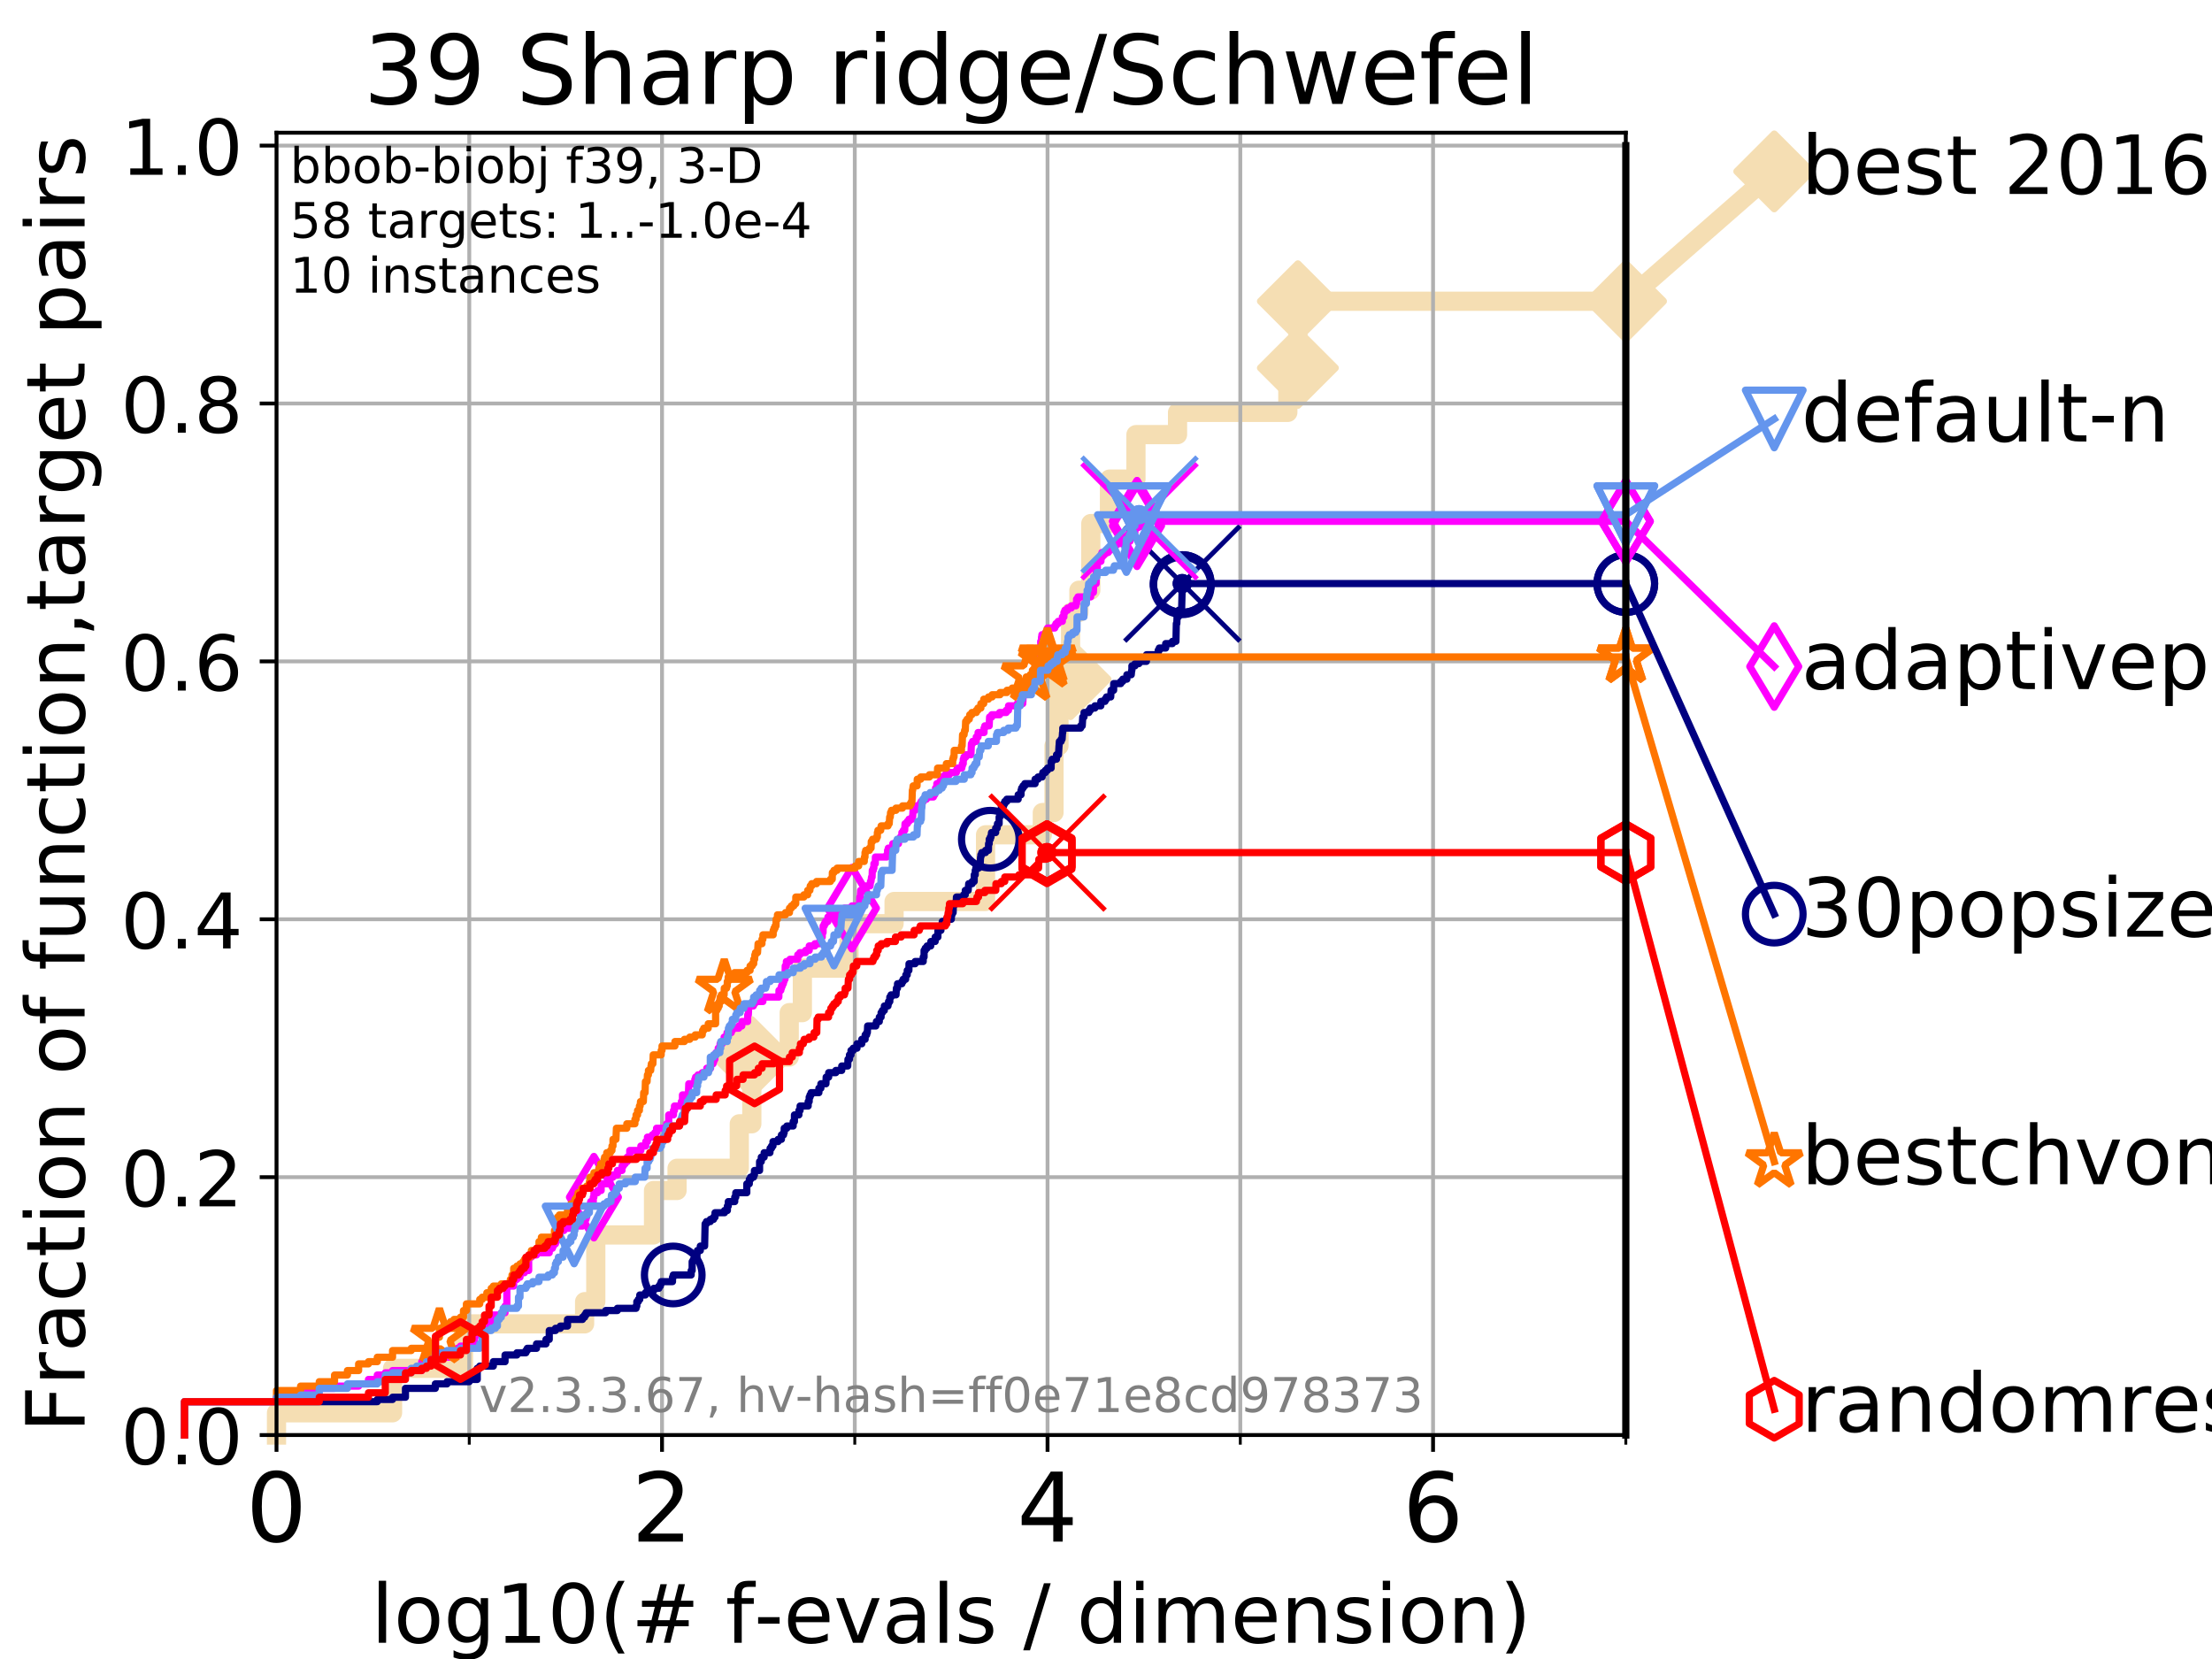 <?xml version="1.0" encoding="utf-8" standalone="no"?>
<!DOCTYPE svg PUBLIC "-//W3C//DTD SVG 1.1//EN"
  "http://www.w3.org/Graphics/SVG/1.1/DTD/svg11.dtd">
<!-- Created with matplotlib (https://matplotlib.org/) -->
<svg height="345.6pt" version="1.1" viewBox="0 0 460.8 345.6" width="460.8pt" xmlns="http://www.w3.org/2000/svg" xmlns:xlink="http://www.w3.org/1999/xlink">
 <defs>
  <style type="text/css">
*{stroke-linecap:butt;stroke-linejoin:round;}
  </style>
 </defs>
 <g id="figure_1">
  <g id="patch_1">
   <path d="M 0 345.6 
L 460.8 345.6 
L 460.8 0 
L 0 0 
z
" style="fill:#ffffff;"/>
  </g>
  <g id="axes_1">
   <g id="patch_2">
    <path d="M 57.6 298.944 
L 338.688 298.944 
L 338.688 27.648 
L 57.6 27.648 
z
" style="fill:#ffffff;"/>
   </g>
   <g id="line2d_1">
    <path d="M 57.6 298.944 
L 57.6 294.313 
L 81.776 294.313 
L 81.776 285.05 
L 96.552 285.05 
L 96.552 275.788 
L 121.785 275.788 
L 121.785 271.157 
L 124.114 271.157 
L 124.114 257.263 
L 136.138 257.263 
L 136.138 248.001 
L 141.042 248.001 
L 141.042 243.37 
L 154.006 243.37 
L 154.006 234.107 
L 156.618 234.107 
L 156.618 220.214 
L 164.41 220.214 
L 164.41 210.951 
L 167.147 210.951 
L 167.147 201.689 
L 176.869 201.689 
L 176.869 192.426 
L 186.252 192.426 
L 186.252 187.795 
L 205.308 187.795 
L 205.308 173.901 
L 217.135 173.901 
L 217.135 169.27 
L 219.57 169.27 
L 219.57 155.377 
L 220.603 155.377 
L 220.603 146.114 
L 221.761 146.114 
L 221.761 141.483 
L 223.019 141.483 
L 223.019 127.589 
L 224.753 127.589 
L 224.753 122.958 
L 227.235 122.958 
L 227.235 109.065 
L 231.123 109.065 
L 231.123 99.802 
L 236.641 99.802 
L 236.641 90.54 
L 245.302 90.54 
L 245.302 85.909 
L 268.279 85.909 
L 268.279 76.646 
L 270.372 76.646 
L 270.372 62.753 
L 338.688 62.753 
" style="fill:none;stroke:#f5deb3;stroke-linecap:square;stroke-width:4;"/>
   </g>
   <g id="line2d_2">
    <defs>
     <path d="M 0 7.778 
L 7.778 0 
L 0 -7.778 
L -7.778 0 
z
" id="ma491df31fb" style="stroke:#f5deb3;stroke-linejoin:miter;stroke-width:1.5;"/>
    </defs>
    <g>
     <use style="fill:#f5deb3;stroke:#f5deb3;stroke-linejoin:miter;stroke-width:1.5;" x="156.618" xlink:href="#ma491df31fb" y="220.214"/>
     <use style="fill:#f5deb3;stroke:#f5deb3;stroke-linejoin:miter;stroke-width:1.5;" x="223.019" xlink:href="#ma491df31fb" y="141.483"/>
     <use style="fill:#f5deb3;stroke:#f5deb3;stroke-linejoin:miter;stroke-width:1.5;" x="270.372" xlink:href="#ma491df31fb" y="76.646"/>
     <use style="fill:#f5deb3;stroke:#f5deb3;stroke-linejoin:miter;stroke-width:1.5;" x="270.372" xlink:href="#ma491df31fb" y="62.753"/>
     <use style="fill:#f5deb3;stroke:#f5deb3;stroke-linejoin:miter;stroke-width:1.5;" x="338.688" xlink:href="#ma491df31fb" y="62.753"/>
    </g>
   </g>
   <g id="line2d_3">
    <path style="fill:none;stroke:#f5deb3;stroke-linecap:square;stroke-width:4;"/>
    <g/>
   </g>
   <g id="line2d_4">
    <path d="M 338.688 62.753 
L 369.608 35.706 
" style="fill:none;stroke:#f5deb3;stroke-linecap:square;stroke-width:4;"/>
    <g>
     <use style="fill:#f5deb3;stroke:#f5deb3;stroke-linejoin:miter;stroke-width:1.5;" x="338.688" xlink:href="#ma491df31fb" y="62.753"/>
     <use style="fill:#f5deb3;stroke:#f5deb3;stroke-linejoin:miter;stroke-width:1.5;" x="369.608" xlink:href="#ma491df31fb" y="35.706"/>
    </g>
   </g>
   <g id="matplotlib.axis_1">
    <g id="xtick_1">
     <g id="line2d_5">
      <path clip-path="url(#p9b35bdc3f6)" d="M 57.6 298.944 
L 57.6 27.648 
" style="fill:none;stroke:#b0b0b0;stroke-linecap:square;stroke-width:0.8;"/>
     </g>
     <g id="line2d_6">
      <defs>
       <path d="M 0 0 
L 0 3.5 
" id="mf29788d4eb" style="stroke:#000000;stroke-width:0.8;"/>
      </defs>
      <g>
       <use style="stroke:#000000;stroke-width:0.8;" x="57.6" xlink:href="#mf29788d4eb" y="298.944"/>
      </g>
     </g>
     <g id="text_1">
      <!-- 0 -->
      <defs>
       <path d="M 31.781 66.406 
Q 24.172 66.406 20.328 58.906 
Q 16.5 51.422 16.5 36.375 
Q 16.5 21.391 20.328 13.891 
Q 24.172 6.391 31.781 6.391 
Q 39.453 6.391 43.281 13.891 
Q 47.125 21.391 47.125 36.375 
Q 47.125 51.422 43.281 58.906 
Q 39.453 66.406 31.781 66.406 
z
M 31.781 74.219 
Q 44.047 74.219 50.516 64.516 
Q 56.984 54.828 56.984 36.375 
Q 56.984 17.969 50.516 8.266 
Q 44.047 -1.422 31.781 -1.422 
Q 19.531 -1.422 13.062 8.266 
Q 6.594 17.969 6.594 36.375 
Q 6.594 54.828 13.062 64.516 
Q 19.531 74.219 31.781 74.219 
z
" id="DejaVuSans-48"/>
      </defs>
      <g transform="translate(51.237 321.141)scale(0.2 -0.2)">
       <use xlink:href="#DejaVuSans-48"/>
      </g>
     </g>
    </g>
    <g id="xtick_2">
     <g id="line2d_7">
      <path clip-path="url(#p9b35bdc3f6)" d="M 137.911 298.944 
L 137.911 27.648 
" style="fill:none;stroke:#b0b0b0;stroke-linecap:square;stroke-width:0.8;"/>
     </g>
     <g id="line2d_8">
      <g>
       <use style="stroke:#000000;stroke-width:0.8;" x="137.911" xlink:href="#mf29788d4eb" y="298.944"/>
      </g>
     </g>
     <g id="text_2">
      <!-- 2 -->
      <defs>
       <path d="M 19.188 8.297 
L 53.609 8.297 
L 53.609 0 
L 7.328 0 
L 7.328 8.297 
Q 12.938 14.109 22.625 23.891 
Q 32.328 33.688 34.812 36.531 
Q 39.547 41.844 41.422 45.531 
Q 43.312 49.219 43.312 52.781 
Q 43.312 58.594 39.234 62.25 
Q 35.156 65.922 28.609 65.922 
Q 23.969 65.922 18.812 64.312 
Q 13.672 62.703 7.812 59.422 
L 7.812 69.391 
Q 13.766 71.781 18.938 73 
Q 24.125 74.219 28.422 74.219 
Q 39.75 74.219 46.484 68.547 
Q 53.219 62.891 53.219 53.422 
Q 53.219 48.922 51.531 44.891 
Q 49.859 40.875 45.406 35.406 
Q 44.188 33.984 37.641 27.219 
Q 31.109 20.453 19.188 8.297 
z
" id="DejaVuSans-50"/>
      </defs>
      <g transform="translate(131.548 321.141)scale(0.2 -0.2)">
       <use xlink:href="#DejaVuSans-50"/>
      </g>
     </g>
    </g>
    <g id="xtick_3">
     <g id="line2d_9">
      <path clip-path="url(#p9b35bdc3f6)" d="M 218.222 298.944 
L 218.222 27.648 
" style="fill:none;stroke:#b0b0b0;stroke-linecap:square;stroke-width:0.8;"/>
     </g>
     <g id="line2d_10">
      <g>
       <use style="stroke:#000000;stroke-width:0.8;" x="218.222" xlink:href="#mf29788d4eb" y="298.944"/>
      </g>
     </g>
     <g id="text_3">
      <!-- 4 -->
      <defs>
       <path d="M 37.797 64.312 
L 12.891 25.391 
L 37.797 25.391 
z
M 35.203 72.906 
L 47.609 72.906 
L 47.609 25.391 
L 58.016 25.391 
L 58.016 17.188 
L 47.609 17.188 
L 47.609 0 
L 37.797 0 
L 37.797 17.188 
L 4.891 17.188 
L 4.891 26.703 
z
" id="DejaVuSans-52"/>
      </defs>
      <g transform="translate(211.859 321.141)scale(0.2 -0.2)">
       <use xlink:href="#DejaVuSans-52"/>
      </g>
     </g>
    </g>
    <g id="xtick_4">
     <g id="line2d_11">
      <path clip-path="url(#p9b35bdc3f6)" d="M 298.533 298.944 
L 298.533 27.648 
" style="fill:none;stroke:#b0b0b0;stroke-linecap:square;stroke-width:0.8;"/>
     </g>
     <g id="line2d_12">
      <g>
       <use style="stroke:#000000;stroke-width:0.8;" x="298.533" xlink:href="#mf29788d4eb" y="298.944"/>
      </g>
     </g>
     <g id="text_4">
      <!-- 6 -->
      <defs>
       <path d="M 33.016 40.375 
Q 26.375 40.375 22.484 35.828 
Q 18.609 31.297 18.609 23.391 
Q 18.609 15.531 22.484 10.953 
Q 26.375 6.391 33.016 6.391 
Q 39.656 6.391 43.531 10.953 
Q 47.406 15.531 47.406 23.391 
Q 47.406 31.297 43.531 35.828 
Q 39.656 40.375 33.016 40.375 
z
M 52.594 71.297 
L 52.594 62.312 
Q 48.875 64.062 45.094 64.984 
Q 41.312 65.922 37.594 65.922 
Q 27.828 65.922 22.672 59.328 
Q 17.531 52.734 16.797 39.406 
Q 19.672 43.656 24.016 45.922 
Q 28.375 48.188 33.594 48.188 
Q 44.578 48.188 50.953 41.516 
Q 57.328 34.859 57.328 23.391 
Q 57.328 12.156 50.688 5.359 
Q 44.047 -1.422 33.016 -1.422 
Q 20.359 -1.422 13.672 8.266 
Q 6.984 17.969 6.984 36.375 
Q 6.984 53.656 15.188 63.938 
Q 23.391 74.219 37.203 74.219 
Q 40.922 74.219 44.703 73.484 
Q 48.484 72.75 52.594 71.297 
z
" id="DejaVuSans-54"/>
      </defs>
      <g transform="translate(292.17 321.141)scale(0.2 -0.2)">
       <use xlink:href="#DejaVuSans-54"/>
      </g>
     </g>
    </g>
    <g id="xtick_5">
     <g id="line2d_13">
      <path clip-path="url(#p9b35bdc3f6)" d="M 97.755 298.944 
L 97.755 27.648 
" style="fill:none;stroke:#b0b0b0;stroke-linecap:square;stroke-width:0.8;"/>
     </g>
     <g id="line2d_14">
      <defs>
       <path d="M 0 0 
L 0 2 
" id="m983cd0e734" style="stroke:#000000;stroke-width:0.6;"/>
      </defs>
      <g>
       <use style="stroke:#000000;stroke-width:0.6;" x="97.755" xlink:href="#m983cd0e734" y="298.944"/>
      </g>
     </g>
    </g>
    <g id="xtick_6">
     <g id="line2d_15">
      <path clip-path="url(#p9b35bdc3f6)" d="M 178.066 298.944 
L 178.066 27.648 
" style="fill:none;stroke:#b0b0b0;stroke-linecap:square;stroke-width:0.8;"/>
     </g>
     <g id="line2d_16">
      <g>
       <use style="stroke:#000000;stroke-width:0.6;" x="178.066" xlink:href="#m983cd0e734" y="298.944"/>
      </g>
     </g>
    </g>
    <g id="xtick_7">
     <g id="line2d_17">
      <path clip-path="url(#p9b35bdc3f6)" d="M 258.377 298.944 
L 258.377 27.648 
" style="fill:none;stroke:#b0b0b0;stroke-linecap:square;stroke-width:0.8;"/>
     </g>
     <g id="line2d_18">
      <g>
       <use style="stroke:#000000;stroke-width:0.6;" x="258.377" xlink:href="#m983cd0e734" y="298.944"/>
      </g>
     </g>
    </g>
    <g id="xtick_8">
     <g id="line2d_19">
      <path clip-path="url(#p9b35bdc3f6)" d="M 338.688 298.944 
L 338.688 27.648 
" style="fill:none;stroke:#b0b0b0;stroke-linecap:square;stroke-width:0.8;"/>
     </g>
     <g id="line2d_20">
      <g>
       <use style="stroke:#000000;stroke-width:0.6;" x="338.688" xlink:href="#m983cd0e734" y="298.944"/>
      </g>
     </g>
    </g>
    <g id="text_5">
     <!-- log10(# f-evals / dimension) -->
     <defs>
      <path d="M 9.422 75.984 
L 18.406 75.984 
L 18.406 0 
L 9.422 0 
z
" id="DejaVuSans-108"/>
      <path d="M 30.609 48.391 
Q 23.391 48.391 19.188 42.75 
Q 14.984 37.109 14.984 27.297 
Q 14.984 17.484 19.156 11.844 
Q 23.344 6.203 30.609 6.203 
Q 37.797 6.203 41.984 11.859 
Q 46.188 17.531 46.188 27.297 
Q 46.188 37.016 41.984 42.703 
Q 37.797 48.391 30.609 48.391 
z
M 30.609 56 
Q 42.328 56 49.016 48.375 
Q 55.719 40.766 55.719 27.297 
Q 55.719 13.875 49.016 6.219 
Q 42.328 -1.422 30.609 -1.422 
Q 18.844 -1.422 12.172 6.219 
Q 5.516 13.875 5.516 27.297 
Q 5.516 40.766 12.172 48.375 
Q 18.844 56 30.609 56 
z
" id="DejaVuSans-111"/>
      <path d="M 45.406 27.984 
Q 45.406 37.75 41.375 43.109 
Q 37.359 48.484 30.078 48.484 
Q 22.859 48.484 18.828 43.109 
Q 14.797 37.75 14.797 27.984 
Q 14.797 18.266 18.828 12.891 
Q 22.859 7.516 30.078 7.516 
Q 37.359 7.516 41.375 12.891 
Q 45.406 18.266 45.406 27.984 
z
M 54.391 6.781 
Q 54.391 -7.172 48.188 -13.984 
Q 42 -20.797 29.203 -20.797 
Q 24.469 -20.797 20.266 -20.094 
Q 16.062 -19.391 12.109 -17.922 
L 12.109 -9.188 
Q 16.062 -11.328 19.922 -12.344 
Q 23.781 -13.375 27.781 -13.375 
Q 36.625 -13.375 41.016 -8.766 
Q 45.406 -4.156 45.406 5.172 
L 45.406 9.625 
Q 42.625 4.781 38.281 2.391 
Q 33.938 0 27.875 0 
Q 17.828 0 11.672 7.656 
Q 5.516 15.328 5.516 27.984 
Q 5.516 40.672 11.672 48.328 
Q 17.828 56 27.875 56 
Q 33.938 56 38.281 53.609 
Q 42.625 51.219 45.406 46.391 
L 45.406 54.688 
L 54.391 54.688 
z
" id="DejaVuSans-103"/>
      <path d="M 12.406 8.297 
L 28.516 8.297 
L 28.516 63.922 
L 10.984 60.406 
L 10.984 69.391 
L 28.422 72.906 
L 38.281 72.906 
L 38.281 8.297 
L 54.391 8.297 
L 54.391 0 
L 12.406 0 
z
" id="DejaVuSans-49"/>
      <path d="M 31 75.875 
Q 24.469 64.656 21.281 53.656 
Q 18.109 42.672 18.109 31.391 
Q 18.109 20.125 21.312 9.062 
Q 24.516 -2 31 -13.188 
L 23.188 -13.188 
Q 15.875 -1.703 12.234 9.375 
Q 8.594 20.453 8.594 31.391 
Q 8.594 42.281 12.203 53.312 
Q 15.828 64.359 23.188 75.875 
z
" id="DejaVuSans-40"/>
      <path d="M 51.125 44 
L 36.922 44 
L 32.812 27.688 
L 47.125 27.688 
z
M 43.797 71.781 
L 38.719 51.516 
L 52.984 51.516 
L 58.109 71.781 
L 65.922 71.781 
L 60.891 51.516 
L 76.125 51.516 
L 76.125 44 
L 58.984 44 
L 54.984 27.688 
L 70.516 27.688 
L 70.516 20.219 
L 53.078 20.219 
L 48 0 
L 40.188 0 
L 45.219 20.219 
L 30.906 20.219 
L 25.875 0 
L 18.016 0 
L 23.094 20.219 
L 7.719 20.219 
L 7.719 27.688 
L 24.906 27.688 
L 29 44 
L 13.281 44 
L 13.281 51.516 
L 30.906 51.516 
L 35.891 71.781 
z
" id="DejaVuSans-35"/>
      <path id="DejaVuSans-32"/>
      <path d="M 37.109 75.984 
L 37.109 68.5 
L 28.516 68.5 
Q 23.688 68.5 21.797 66.547 
Q 19.922 64.594 19.922 59.516 
L 19.922 54.688 
L 34.719 54.688 
L 34.719 47.703 
L 19.922 47.703 
L 19.922 0 
L 10.891 0 
L 10.891 47.703 
L 2.297 47.703 
L 2.297 54.688 
L 10.891 54.688 
L 10.891 58.5 
Q 10.891 67.625 15.141 71.797 
Q 19.391 75.984 28.609 75.984 
z
" id="DejaVuSans-102"/>
      <path d="M 4.891 31.391 
L 31.203 31.391 
L 31.203 23.391 
L 4.891 23.391 
z
" id="DejaVuSans-45"/>
      <path d="M 56.203 29.594 
L 56.203 25.203 
L 14.891 25.203 
Q 15.484 15.922 20.484 11.062 
Q 25.484 6.203 34.422 6.203 
Q 39.594 6.203 44.453 7.469 
Q 49.312 8.734 54.109 11.281 
L 54.109 2.781 
Q 49.266 0.734 44.188 -0.344 
Q 39.109 -1.422 33.891 -1.422 
Q 20.797 -1.422 13.156 6.188 
Q 5.516 13.812 5.516 26.812 
Q 5.516 40.234 12.766 48.109 
Q 20.016 56 32.328 56 
Q 43.359 56 49.781 48.891 
Q 56.203 41.797 56.203 29.594 
z
M 47.219 32.234 
Q 47.125 39.594 43.094 43.984 
Q 39.062 48.391 32.422 48.391 
Q 24.906 48.391 20.391 44.141 
Q 15.875 39.891 15.188 32.172 
z
" id="DejaVuSans-101"/>
      <path d="M 2.984 54.688 
L 12.5 54.688 
L 29.594 8.797 
L 46.688 54.688 
L 56.203 54.688 
L 35.688 0 
L 23.484 0 
z
" id="DejaVuSans-118"/>
      <path d="M 34.281 27.484 
Q 23.391 27.484 19.188 25 
Q 14.984 22.516 14.984 16.5 
Q 14.984 11.719 18.141 8.906 
Q 21.297 6.109 26.703 6.109 
Q 34.188 6.109 38.703 11.406 
Q 43.219 16.703 43.219 25.484 
L 43.219 27.484 
z
M 52.203 31.203 
L 52.203 0 
L 43.219 0 
L 43.219 8.297 
Q 40.141 3.328 35.547 0.953 
Q 30.953 -1.422 24.312 -1.422 
Q 15.922 -1.422 10.953 3.297 
Q 6 8.016 6 15.922 
Q 6 25.141 12.172 29.828 
Q 18.359 34.516 30.609 34.516 
L 43.219 34.516 
L 43.219 35.406 
Q 43.219 41.609 39.141 45 
Q 35.062 48.391 27.688 48.391 
Q 23 48.391 18.547 47.266 
Q 14.109 46.141 10.016 43.891 
L 10.016 52.203 
Q 14.938 54.109 19.578 55.047 
Q 24.219 56 28.609 56 
Q 40.484 56 46.344 49.844 
Q 52.203 43.703 52.203 31.203 
z
" id="DejaVuSans-97"/>
      <path d="M 44.281 53.078 
L 44.281 44.578 
Q 40.484 46.531 36.375 47.5 
Q 32.281 48.484 27.875 48.484 
Q 21.188 48.484 17.844 46.438 
Q 14.5 44.391 14.5 40.281 
Q 14.5 37.156 16.891 35.375 
Q 19.281 33.594 26.516 31.984 
L 29.594 31.297 
Q 39.156 29.25 43.188 25.516 
Q 47.219 21.781 47.219 15.094 
Q 47.219 7.469 41.188 3.016 
Q 35.156 -1.422 24.609 -1.422 
Q 20.219 -1.422 15.453 -0.562 
Q 10.688 0.297 5.422 2 
L 5.422 11.281 
Q 10.406 8.688 15.234 7.391 
Q 20.062 6.109 24.812 6.109 
Q 31.156 6.109 34.562 8.281 
Q 37.984 10.453 37.984 14.406 
Q 37.984 18.062 35.516 20.016 
Q 33.062 21.969 24.703 23.781 
L 21.578 24.516 
Q 13.234 26.266 9.516 29.906 
Q 5.812 33.547 5.812 39.891 
Q 5.812 47.609 11.281 51.797 
Q 16.75 56 26.812 56 
Q 31.781 56 36.172 55.266 
Q 40.578 54.547 44.281 53.078 
z
" id="DejaVuSans-115"/>
      <path d="M 25.391 72.906 
L 33.688 72.906 
L 8.297 -9.281 
L 0 -9.281 
z
" id="DejaVuSans-47"/>
      <path d="M 45.406 46.391 
L 45.406 75.984 
L 54.391 75.984 
L 54.391 0 
L 45.406 0 
L 45.406 8.203 
Q 42.578 3.328 38.25 0.953 
Q 33.938 -1.422 27.875 -1.422 
Q 17.969 -1.422 11.734 6.484 
Q 5.516 14.406 5.516 27.297 
Q 5.516 40.188 11.734 48.094 
Q 17.969 56 27.875 56 
Q 33.938 56 38.25 53.625 
Q 42.578 51.266 45.406 46.391 
z
M 14.797 27.297 
Q 14.797 17.391 18.875 11.75 
Q 22.953 6.109 30.078 6.109 
Q 37.203 6.109 41.297 11.75 
Q 45.406 17.391 45.406 27.297 
Q 45.406 37.203 41.297 42.844 
Q 37.203 48.484 30.078 48.484 
Q 22.953 48.484 18.875 42.844 
Q 14.797 37.203 14.797 27.297 
z
" id="DejaVuSans-100"/>
      <path d="M 9.422 54.688 
L 18.406 54.688 
L 18.406 0 
L 9.422 0 
z
M 9.422 75.984 
L 18.406 75.984 
L 18.406 64.594 
L 9.422 64.594 
z
" id="DejaVuSans-105"/>
      <path d="M 52 44.188 
Q 55.375 50.25 60.062 53.125 
Q 64.75 56 71.094 56 
Q 79.641 56 84.281 50.016 
Q 88.922 44.047 88.922 33.016 
L 88.922 0 
L 79.891 0 
L 79.891 32.719 
Q 79.891 40.578 77.094 44.375 
Q 74.312 48.188 68.609 48.188 
Q 61.625 48.188 57.562 43.547 
Q 53.516 38.922 53.516 30.906 
L 53.516 0 
L 44.484 0 
L 44.484 32.719 
Q 44.484 40.625 41.703 44.406 
Q 38.922 48.188 33.109 48.188 
Q 26.219 48.188 22.156 43.531 
Q 18.109 38.875 18.109 30.906 
L 18.109 0 
L 9.078 0 
L 9.078 54.688 
L 18.109 54.688 
L 18.109 46.188 
Q 21.188 51.219 25.484 53.609 
Q 29.781 56 35.688 56 
Q 41.656 56 45.828 52.969 
Q 50 49.953 52 44.188 
z
" id="DejaVuSans-109"/>
      <path d="M 54.891 33.016 
L 54.891 0 
L 45.906 0 
L 45.906 32.719 
Q 45.906 40.484 42.875 44.328 
Q 39.844 48.188 33.797 48.188 
Q 26.516 48.188 22.312 43.547 
Q 18.109 38.922 18.109 30.906 
L 18.109 0 
L 9.078 0 
L 9.078 54.688 
L 18.109 54.688 
L 18.109 46.188 
Q 21.344 51.125 25.703 53.562 
Q 30.078 56 35.797 56 
Q 45.219 56 50.047 50.172 
Q 54.891 44.344 54.891 33.016 
z
" id="DejaVuSans-110"/>
      <path d="M 8.016 75.875 
L 15.828 75.875 
Q 23.141 64.359 26.781 53.312 
Q 30.422 42.281 30.422 31.391 
Q 30.422 20.453 26.781 9.375 
Q 23.141 -1.703 15.828 -13.188 
L 8.016 -13.188 
Q 14.5 -2 17.703 9.062 
Q 20.906 20.125 20.906 31.391 
Q 20.906 42.672 17.703 53.656 
Q 14.5 64.656 8.016 75.875 
z
" id="DejaVuSans-41"/>
     </defs>
     <g transform="translate(77.303 342.218)scale(0.17 -0.17)">
      <use xlink:href="#DejaVuSans-108"/>
      <use x="27.783" xlink:href="#DejaVuSans-111"/>
      <use x="88.965" xlink:href="#DejaVuSans-103"/>
      <use x="152.441" xlink:href="#DejaVuSans-49"/>
      <use x="216.064" xlink:href="#DejaVuSans-48"/>
      <use x="279.688" xlink:href="#DejaVuSans-40"/>
      <use x="318.701" xlink:href="#DejaVuSans-35"/>
      <use x="402.49" xlink:href="#DejaVuSans-32"/>
      <use x="434.277" xlink:href="#DejaVuSans-102"/>
      <use x="469.404" xlink:href="#DejaVuSans-45"/>
      <use x="505.488" xlink:href="#DejaVuSans-101"/>
      <use x="567.012" xlink:href="#DejaVuSans-118"/>
      <use x="626.191" xlink:href="#DejaVuSans-97"/>
      <use x="687.471" xlink:href="#DejaVuSans-108"/>
      <use x="715.254" xlink:href="#DejaVuSans-115"/>
      <use x="767.354" xlink:href="#DejaVuSans-32"/>
      <use x="799.141" xlink:href="#DejaVuSans-47"/>
      <use x="832.832" xlink:href="#DejaVuSans-32"/>
      <use x="864.619" xlink:href="#DejaVuSans-100"/>
      <use x="928.096" xlink:href="#DejaVuSans-105"/>
      <use x="955.879" xlink:href="#DejaVuSans-109"/>
      <use x="1053.291" xlink:href="#DejaVuSans-101"/>
      <use x="1114.814" xlink:href="#DejaVuSans-110"/>
      <use x="1178.193" xlink:href="#DejaVuSans-115"/>
      <use x="1230.293" xlink:href="#DejaVuSans-105"/>
      <use x="1258.076" xlink:href="#DejaVuSans-111"/>
      <use x="1319.258" xlink:href="#DejaVuSans-110"/>
      <use x="1382.637" xlink:href="#DejaVuSans-41"/>
     </g>
    </g>
   </g>
   <g id="matplotlib.axis_2">
    <g id="ytick_1">
     <g id="line2d_21">
      <path clip-path="url(#p9b35bdc3f6)" d="M 57.6 298.944 
L 338.688 298.944 
" style="fill:none;stroke:#b0b0b0;stroke-linecap:square;stroke-width:0.8;"/>
     </g>
     <g id="line2d_22">
      <defs>
       <path d="M 0 0 
L -3.5 0 
" id="m9eeb868ef6" style="stroke:#000000;stroke-width:0.8;"/>
      </defs>
      <g>
       <use style="stroke:#000000;stroke-width:0.8;" x="57.6" xlink:href="#m9eeb868ef6" y="298.944"/>
      </g>
     </g>
     <g id="text_6">
      <!-- 0.0 -->
      <defs>
       <path d="M 10.688 12.406 
L 21 12.406 
L 21 0 
L 10.688 0 
z
" id="DejaVuSans-46"/>
      </defs>
      <g transform="translate(25.155 305.023)scale(0.16 -0.16)">
       <use xlink:href="#DejaVuSans-48"/>
       <use x="63.623" xlink:href="#DejaVuSans-46"/>
       <use x="95.41" xlink:href="#DejaVuSans-48"/>
      </g>
     </g>
    </g>
    <g id="ytick_2">
     <g id="line2d_23">
      <path clip-path="url(#p9b35bdc3f6)" d="M 57.6 245.222 
L 338.688 245.222 
" style="fill:none;stroke:#b0b0b0;stroke-linecap:square;stroke-width:0.8;"/>
     </g>
     <g id="line2d_24">
      <g>
       <use style="stroke:#000000;stroke-width:0.8;" x="57.6" xlink:href="#m9eeb868ef6" y="245.222"/>
      </g>
     </g>
     <g id="text_7">
      <!-- 0.2 -->
      <g transform="translate(25.155 251.301)scale(0.16 -0.16)">
       <use xlink:href="#DejaVuSans-48"/>
       <use x="63.623" xlink:href="#DejaVuSans-46"/>
       <use x="95.41" xlink:href="#DejaVuSans-50"/>
      </g>
     </g>
    </g>
    <g id="ytick_3">
     <g id="line2d_25">
      <path clip-path="url(#p9b35bdc3f6)" d="M 57.6 191.5 
L 338.688 191.5 
" style="fill:none;stroke:#b0b0b0;stroke-linecap:square;stroke-width:0.8;"/>
     </g>
     <g id="line2d_26">
      <g>
       <use style="stroke:#000000;stroke-width:0.8;" x="57.6" xlink:href="#m9eeb868ef6" y="191.5"/>
      </g>
     </g>
     <g id="text_8">
      <!-- 0.4 -->
      <g transform="translate(25.155 197.579)scale(0.16 -0.16)">
       <use xlink:href="#DejaVuSans-48"/>
       <use x="63.623" xlink:href="#DejaVuSans-46"/>
       <use x="95.41" xlink:href="#DejaVuSans-52"/>
      </g>
     </g>
    </g>
    <g id="ytick_4">
     <g id="line2d_27">
      <path clip-path="url(#p9b35bdc3f6)" d="M 57.6 137.778 
L 338.688 137.778 
" style="fill:none;stroke:#b0b0b0;stroke-linecap:square;stroke-width:0.8;"/>
     </g>
     <g id="line2d_28">
      <g>
       <use style="stroke:#000000;stroke-width:0.8;" x="57.6" xlink:href="#m9eeb868ef6" y="137.778"/>
      </g>
     </g>
     <g id="text_9">
      <!-- 0.6 -->
      <g transform="translate(25.155 143.857)scale(0.16 -0.16)">
       <use xlink:href="#DejaVuSans-48"/>
       <use x="63.623" xlink:href="#DejaVuSans-46"/>
       <use x="95.41" xlink:href="#DejaVuSans-54"/>
      </g>
     </g>
    </g>
    <g id="ytick_5">
     <g id="line2d_29">
      <path clip-path="url(#p9b35bdc3f6)" d="M 57.6 84.056 
L 338.688 84.056 
" style="fill:none;stroke:#b0b0b0;stroke-linecap:square;stroke-width:0.8;"/>
     </g>
     <g id="line2d_30">
      <g>
       <use style="stroke:#000000;stroke-width:0.8;" x="57.6" xlink:href="#m9eeb868ef6" y="84.056"/>
      </g>
     </g>
     <g id="text_10">
      <!-- 0.8 -->
      <defs>
       <path d="M 31.781 34.625 
Q 24.75 34.625 20.719 30.859 
Q 16.703 27.094 16.703 20.516 
Q 16.703 13.922 20.719 10.156 
Q 24.75 6.391 31.781 6.391 
Q 38.812 6.391 42.859 10.172 
Q 46.922 13.969 46.922 20.516 
Q 46.922 27.094 42.891 30.859 
Q 38.875 34.625 31.781 34.625 
z
M 21.922 38.812 
Q 15.578 40.375 12.031 44.719 
Q 8.5 49.078 8.5 55.328 
Q 8.5 64.062 14.719 69.141 
Q 20.953 74.219 31.781 74.219 
Q 42.672 74.219 48.875 69.141 
Q 55.078 64.062 55.078 55.328 
Q 55.078 49.078 51.531 44.719 
Q 48 40.375 41.703 38.812 
Q 48.828 37.156 52.797 32.312 
Q 56.781 27.484 56.781 20.516 
Q 56.781 9.906 50.312 4.234 
Q 43.844 -1.422 31.781 -1.422 
Q 19.734 -1.422 13.25 4.234 
Q 6.781 9.906 6.781 20.516 
Q 6.781 27.484 10.781 32.312 
Q 14.797 37.156 21.922 38.812 
z
M 18.312 54.391 
Q 18.312 48.734 21.844 45.562 
Q 25.391 42.391 31.781 42.391 
Q 38.141 42.391 41.719 45.562 
Q 45.312 48.734 45.312 54.391 
Q 45.312 60.062 41.719 63.234 
Q 38.141 66.406 31.781 66.406 
Q 25.391 66.406 21.844 63.234 
Q 18.312 60.062 18.312 54.391 
z
" id="DejaVuSans-56"/>
      </defs>
      <g transform="translate(25.155 90.135)scale(0.16 -0.16)">
       <use xlink:href="#DejaVuSans-48"/>
       <use x="63.623" xlink:href="#DejaVuSans-46"/>
       <use x="95.41" xlink:href="#DejaVuSans-56"/>
      </g>
     </g>
    </g>
    <g id="ytick_6">
     <g id="line2d_31">
      <path clip-path="url(#p9b35bdc3f6)" d="M 57.6 30.334 
L 338.688 30.334 
" style="fill:none;stroke:#b0b0b0;stroke-linecap:square;stroke-width:0.8;"/>
     </g>
     <g id="line2d_32">
      <g>
       <use style="stroke:#000000;stroke-width:0.8;" x="57.6" xlink:href="#m9eeb868ef6" y="30.334"/>
      </g>
     </g>
     <g id="text_11">
      <!-- 1.0 -->
      <g transform="translate(25.155 36.413)scale(0.16 -0.16)">
       <use xlink:href="#DejaVuSans-49"/>
       <use x="63.623" xlink:href="#DejaVuSans-46"/>
       <use x="95.41" xlink:href="#DejaVuSans-48"/>
      </g>
     </g>
    </g>
    <g id="text_12">
     <!-- Fraction of function,target pairs -->
     <defs>
      <path d="M 9.812 72.906 
L 51.703 72.906 
L 51.703 64.594 
L 19.672 64.594 
L 19.672 43.109 
L 48.578 43.109 
L 48.578 34.812 
L 19.672 34.812 
L 19.672 0 
L 9.812 0 
z
" id="DejaVuSans-70"/>
      <path d="M 41.109 46.297 
Q 39.594 47.172 37.812 47.578 
Q 36.031 48 33.891 48 
Q 26.266 48 22.188 43.047 
Q 18.109 38.094 18.109 28.812 
L 18.109 0 
L 9.078 0 
L 9.078 54.688 
L 18.109 54.688 
L 18.109 46.188 
Q 20.953 51.172 25.484 53.578 
Q 30.031 56 36.531 56 
Q 37.453 56 38.578 55.875 
Q 39.703 55.766 41.062 55.516 
z
" id="DejaVuSans-114"/>
      <path d="M 48.781 52.594 
L 48.781 44.188 
Q 44.969 46.297 41.141 47.344 
Q 37.312 48.391 33.406 48.391 
Q 24.656 48.391 19.812 42.844 
Q 14.984 37.312 14.984 27.297 
Q 14.984 17.281 19.812 11.734 
Q 24.656 6.203 33.406 6.203 
Q 37.312 6.203 41.141 7.25 
Q 44.969 8.297 48.781 10.406 
L 48.781 2.094 
Q 45.016 0.344 40.984 -0.531 
Q 36.969 -1.422 32.422 -1.422 
Q 20.062 -1.422 12.781 6.344 
Q 5.516 14.109 5.516 27.297 
Q 5.516 40.672 12.859 48.328 
Q 20.219 56 33.016 56 
Q 37.156 56 41.109 55.141 
Q 45.062 54.297 48.781 52.594 
z
" id="DejaVuSans-99"/>
      <path d="M 18.312 70.219 
L 18.312 54.688 
L 36.812 54.688 
L 36.812 47.703 
L 18.312 47.703 
L 18.312 18.016 
Q 18.312 11.328 20.141 9.422 
Q 21.969 7.516 27.594 7.516 
L 36.812 7.516 
L 36.812 0 
L 27.594 0 
Q 17.188 0 13.234 3.875 
Q 9.281 7.766 9.281 18.016 
L 9.281 47.703 
L 2.688 47.703 
L 2.688 54.688 
L 9.281 54.688 
L 9.281 70.219 
z
" id="DejaVuSans-116"/>
      <path d="M 8.5 21.578 
L 8.5 54.688 
L 17.484 54.688 
L 17.484 21.922 
Q 17.484 14.156 20.5 10.266 
Q 23.531 6.391 29.594 6.391 
Q 36.859 6.391 41.078 11.031 
Q 45.312 15.672 45.312 23.688 
L 45.312 54.688 
L 54.297 54.688 
L 54.297 0 
L 45.312 0 
L 45.312 8.406 
Q 42.047 3.422 37.719 1 
Q 33.406 -1.422 27.688 -1.422 
Q 18.266 -1.422 13.375 4.438 
Q 8.5 10.297 8.5 21.578 
z
M 31.109 56 
z
" id="DejaVuSans-117"/>
      <path d="M 11.719 12.406 
L 22.016 12.406 
L 22.016 4 
L 14.016 -11.625 
L 7.719 -11.625 
L 11.719 4 
z
" id="DejaVuSans-44"/>
      <path d="M 18.109 8.203 
L 18.109 -20.797 
L 9.078 -20.797 
L 9.078 54.688 
L 18.109 54.688 
L 18.109 46.391 
Q 20.953 51.266 25.266 53.625 
Q 29.594 56 35.594 56 
Q 45.562 56 51.781 48.094 
Q 58.016 40.188 58.016 27.297 
Q 58.016 14.406 51.781 6.484 
Q 45.562 -1.422 35.594 -1.422 
Q 29.594 -1.422 25.266 0.953 
Q 20.953 3.328 18.109 8.203 
z
M 48.688 27.297 
Q 48.688 37.203 44.609 42.844 
Q 40.531 48.484 33.406 48.484 
Q 26.266 48.484 22.188 42.844 
Q 18.109 37.203 18.109 27.297 
Q 18.109 17.391 22.188 11.75 
Q 26.266 6.109 33.406 6.109 
Q 40.531 6.109 44.609 11.75 
Q 48.688 17.391 48.688 27.297 
z
" id="DejaVuSans-112"/>
     </defs>
     <g transform="translate(17.62 298.435)rotate(-90)scale(0.17 -0.17)">
      <use xlink:href="#DejaVuSans-70"/>
      <use x="57.41" xlink:href="#DejaVuSans-114"/>
      <use x="98.523" xlink:href="#DejaVuSans-97"/>
      <use x="159.803" xlink:href="#DejaVuSans-99"/>
      <use x="214.783" xlink:href="#DejaVuSans-116"/>
      <use x="253.992" xlink:href="#DejaVuSans-105"/>
      <use x="281.775" xlink:href="#DejaVuSans-111"/>
      <use x="342.957" xlink:href="#DejaVuSans-110"/>
      <use x="406.336" xlink:href="#DejaVuSans-32"/>
      <use x="438.123" xlink:href="#DejaVuSans-111"/>
      <use x="499.305" xlink:href="#DejaVuSans-102"/>
      <use x="534.51" xlink:href="#DejaVuSans-32"/>
      <use x="566.297" xlink:href="#DejaVuSans-102"/>
      <use x="601.502" xlink:href="#DejaVuSans-117"/>
      <use x="664.881" xlink:href="#DejaVuSans-110"/>
      <use x="728.26" xlink:href="#DejaVuSans-99"/>
      <use x="783.24" xlink:href="#DejaVuSans-116"/>
      <use x="822.449" xlink:href="#DejaVuSans-105"/>
      <use x="850.232" xlink:href="#DejaVuSans-111"/>
      <use x="911.414" xlink:href="#DejaVuSans-110"/>
      <use x="974.793" xlink:href="#DejaVuSans-44"/>
      <use x="1006.58" xlink:href="#DejaVuSans-116"/>
      <use x="1045.789" xlink:href="#DejaVuSans-97"/>
      <use x="1107.068" xlink:href="#DejaVuSans-114"/>
      <use x="1148.166" xlink:href="#DejaVuSans-103"/>
      <use x="1211.643" xlink:href="#DejaVuSans-101"/>
      <use x="1273.166" xlink:href="#DejaVuSans-116"/>
      <use x="1312.375" xlink:href="#DejaVuSans-32"/>
      <use x="1344.162" xlink:href="#DejaVuSans-112"/>
      <use x="1407.639" xlink:href="#DejaVuSans-97"/>
      <use x="1468.918" xlink:href="#DejaVuSans-105"/>
      <use x="1496.701" xlink:href="#DejaVuSans-114"/>
      <use x="1537.814" xlink:href="#DejaVuSans-115"/>
     </g>
    </g>
   </g>
   <g id="line2d_33">
    <defs>
     <path d="M 0 1.5 
C 0.398 1.5 0.779 1.342 1.061 1.061 
C 1.342 0.779 1.5 0.398 1.5 0 
C 1.5 -0.398 1.342 -0.779 1.061 -1.061 
C 0.779 -1.342 0.398 -1.5 0 -1.5 
C -0.398 -1.5 -0.779 -1.342 -1.061 -1.061 
C -1.342 -0.779 -1.5 -0.398 -1.5 0 
C -1.5 0.398 -1.342 0.779 -1.061 1.061 
C -0.779 1.342 -0.398 1.5 0 1.5 
z
" id="m81b6a5c116" style="stroke:#f5deb3;"/>
    </defs>
    <g>
     <use style="fill:#f5deb3;stroke:#f5deb3;" x="270.372" xlink:href="#m81b6a5c116" y="62.753"/>
     <use style="fill:#f5deb3;stroke:#f5deb3;" x="270.372" xlink:href="#m81b6a5c116" y="62.753"/>
    </g>
   </g>
   <g id="line2d_34">
    <defs>
     <path d="M 0 1.5 
C 0.398 1.5 0.779 1.342 1.061 1.061 
C 1.342 0.779 1.5 0.398 1.5 0 
C 1.5 -0.398 1.342 -0.779 1.061 -1.061 
C 0.779 -1.342 0.398 -1.5 0 -1.5 
C -0.398 -1.5 -0.779 -1.342 -1.061 -1.061 
C -1.342 -0.779 -1.5 -0.398 -1.5 0 
C -1.5 0.398 -1.342 0.779 -1.061 1.061 
C -0.779 1.342 -0.398 1.5 0 1.5 
z
" id="mc9cc6f2586" style="stroke:#000080;"/>
    </defs>
    <g>
     <use style="fill:#000080;stroke:#000080;" x="246.28" xlink:href="#mc9cc6f2586" y="121.569"/>
     <use style="fill:#000080;stroke:#000080;" x="246.28" xlink:href="#mc9cc6f2586" y="121.569"/>
    </g>
   </g>
   <g id="line2d_35">
    <path d="M 38.441 298.944 
L 38.441 291.997 
L 78.596 291.997 
L 78.596 291.534 
L 81.776 291.534 
L 81.776 291.071 
L 84.464 291.071 
L 84.464 289.218 
L 90.684 289.218 
L 90.684 288.292 
L 93.122 288.292 
L 93.122 287.829 
L 97.755 287.829 
L 97.755 287.366 
L 99.418 287.366 
L 99.418 285.05 
L 99.938 285.05 
L 99.938 284.587 
L 102.772 284.587 
L 102.772 283.661 
L 105.21 283.661 
L 105.21 282.272 
L 107.68 282.272 
L 107.68 281.809 
L 109.55 281.809 
L 109.55 281.345 
L 109.843 281.345 
L 109.843 280.882 
L 111.768 280.882 
L 111.768 279.956 
L 113.735 279.956 
L 113.735 279.03 
L 114.419 279.03 
L 114.419 277.177 
L 115.711 277.177 
L 115.711 276.714 
L 116.72 276.714 
L 116.72 276.251 
L 118.221 276.251 
L 118.221 274.862 
L 121.34 274.862 
L 121.34 274.399 
L 121.785 274.399 
L 121.785 273.935 
L 122.076 273.935 
L 122.076 273.472 
L 126.168 273.472 
L 126.168 273.009 
L 128.611 273.009 
L 128.611 272.546 
L 132.502 272.546 
L 132.502 272.083 
L 132.66 272.083 
L 132.66 271.157 
L 132.971 271.157 
L 132.971 270.694 
L 133.277 270.694 
L 133.277 269.767 
L 134.45 269.767 
L 134.45 269.304 
L 134.801 269.304 
L 134.801 268.841 
L 136.202 268.841 
L 136.202 268.378 
L 137.259 268.378 
L 137.259 267.915 
L 137.559 267.915 
L 137.559 267.452 
L 137.736 267.452 
L 137.736 266.989 
L 140.094 266.989 
L 140.094 266.062 
L 140.247 266.062 
L 140.247 265.599 
L 143.985 265.599 
L 143.985 264.673 
L 144.189 264.673 
L 144.189 262.821 
L 144.431 262.821 
L 144.431 262.357 
L 144.708 262.357 
L 144.708 261.894 
L 145.175 261.894 
L 145.213 260.968 
L 145.289 260.968 
L 145.289 260.505 
L 145.888 260.505 
L 145.888 259.579 
L 146.784 259.579 
L 146.889 254.948 
L 147.165 254.948 
L 147.165 254.484 
L 147.967 254.484 
L 147.967 254.021 
L 148.639 254.021 
L 148.639 253.558 
L 148.951 253.558 
L 148.951 252.632 
L 150.933 252.632 
L 150.933 252.169 
L 151.528 252.169 
L 151.528 251.243 
L 151.714 251.243 
L 151.714 250.316 
L 153.057 250.316 
L 153.057 249.39 
L 153.275 249.39 
L 153.275 248.464 
L 155.574 248.464 
L 155.574 246.611 
L 156.094 246.611 
L 156.094 245.685 
L 156.358 245.685 
L 156.358 245.222 
L 156.992 245.222 
L 156.992 244.759 
L 157.166 244.759 
L 157.166 243.833 
L 158.232 243.833 
L 158.232 241.98 
L 158.591 241.98 
L 158.591 241.054 
L 159.184 241.054 
L 159.184 240.128 
L 160.394 240.128 
L 160.426 239.201 
L 160.727 239.201 
L 160.727 238.738 
L 161.023 238.738 
L 161.023 237.812 
L 162.087 237.812 
L 162.087 237.349 
L 162.785 237.349 
L 162.785 236.423 
L 163.226 236.423 
L 163.226 235.96 
L 163.362 235.96 
L 163.362 235.033 
L 163.907 235.033 
L 163.907 234.57 
L 165.23 234.57 
L 165.23 233.644 
L 165.495 233.644 
L 165.495 232.255 
L 166.426 232.255 
L 166.426 231.328 
L 166.673 231.328 
L 166.673 230.402 
L 168.355 230.402 
L 168.355 229.476 
L 168.567 229.476 
L 168.567 228.55 
L 168.746 228.55 
L 168.746 228.087 
L 168.963 228.087 
L 168.963 227.623 
L 170.589 227.623 
L 170.589 226.697 
L 171.004 226.697 
L 171.004 225.771 
L 172.061 225.771 
L 172.102 224.382 
L 172.626 224.382 
L 172.626 223.455 
L 174.117 223.455 
L 174.117 222.992 
L 175.348 222.992 
L 175.348 222.066 
L 176.6 222.066 
L 176.644 220.677 
L 176.956 220.677 
L 176.956 219.75 
L 177.282 219.75 
L 177.282 218.824 
L 177.738 218.824 
L 177.738 218.361 
L 178.531 218.361 
L 178.531 217.435 
L 179.526 217.435 
L 179.526 216.509 
L 180.223 216.509 
L 180.229 215.582 
L 180.539 215.582 
L 180.539 215.119 
L 180.685 215.119 
L 180.745 213.73 
L 182.448 213.73 
L 182.448 213.267 
L 182.575 213.267 
L 182.575 212.804 
L 183.175 212.804 
L 183.175 211.877 
L 183.548 211.877 
L 183.548 210.951 
L 183.817 210.951 
L 183.817 210.488 
L 184.226 210.488 
L 184.226 209.562 
L 184.982 209.562 
L 184.982 209.099 
L 185.099 209.099 
L 185.099 208.635 
L 185.364 208.635 
L 185.364 207.709 
L 185.619 207.709 
L 185.619 207.246 
L 186.658 207.246 
L 186.739 205.857 
L 186.968 205.857 
L 186.968 204.931 
L 187.882 204.931 
L 187.882 204.467 
L 188.138 204.467 
L 188.138 204.004 
L 188.662 204.004 
L 188.703 203.078 
L 188.995 203.078 
L 188.995 202.152 
L 189.339 202.152 
L 189.36 200.762 
L 190.639 200.762 
L 190.639 200.299 
L 192.322 200.299 
L 192.322 199.373 
L 192.503 199.373 
L 192.503 197.984 
L 192.748 197.984 
L 192.748 197.521 
L 193.134 197.521 
L 193.134 197.057 
L 193.894 197.057 
L 193.915 196.131 
L 194.814 196.131 
L 194.814 195.205 
L 195.379 195.205 
L 195.388 193.816 
L 196.014 193.816 
L 196.014 192.889 
L 196.224 192.889 
L 196.294 191.963 
L 197.118 191.963 
L 197.118 191.5 
L 198.176 191.5 
L 198.205 190.574 
L 198.325 190.574 
L 198.325 190.111 
L 198.557 190.111 
L 198.587 188.721 
L 198.709 188.721 
L 198.709 188.258 
L 199.179 188.258 
L 199.241 186.869 
L 200.745 186.869 
L 200.745 186.406 
L 201.084 186.406 
L 201.084 185.479 
L 201.69 185.479 
L 201.799 184.09 
L 202.529 184.09 
L 202.529 183.627 
L 202.943 183.627 
L 202.949 182.238 
L 203.159 182.238 
L 203.159 181.311 
L 203.284 181.311 
L 203.284 180.848 
L 203.869 180.848 
L 203.869 180.385 
L 204.052 180.385 
L 204.052 179.922 
L 204.194 179.922 
L 204.267 178.533 
L 204.326 178.533 
L 204.326 178.07 
L 204.525 178.07 
L 204.525 177.606 
L 205.306 177.606 
L 205.306 177.143 
L 205.909 177.143 
L 205.937 175.754 
L 206.072 175.754 
L 206.072 174.828 
L 206.303 174.828 
L 206.303 174.365 
L 206.453 174.365 
L 206.548 173.438 
L 207.414 173.438 
L 207.414 172.512 
L 207.731 172.512 
L 207.792 171.586 
L 208.137 171.586 
L 208.137 170.196 
L 208.309 170.196 
L 208.309 169.733 
L 208.463 169.733 
L 208.488 168.807 
L 208.608 168.807 
L 208.608 167.881 
L 209.087 167.881 
L 209.087 167.418 
L 209.319 167.418 
L 209.319 166.955 
L 209.737 166.955 
L 209.737 166.492 
L 212.105 166.492 
L 212.105 165.565 
L 212.697 165.565 
L 212.697 164.639 
L 212.825 164.639 
L 212.825 164.176 
L 213.113 164.176 
L 213.113 163.713 
L 213.483 163.713 
L 213.483 163.25 
L 215.627 163.25 
L 215.627 162.323 
L 216.233 162.323 
L 216.233 161.86 
L 217.099 161.86 
L 217.099 161.397 
L 217.231 161.397 
L 217.231 160.934 
L 217.772 160.934 
L 217.772 160.471 
L 218.208 160.471 
L 218.208 160.008 
L 218.973 160.008 
L 218.985 158.618 
L 219.192 158.618 
L 219.192 158.155 
L 220.091 158.155 
L 220.091 157.229 
L 220.506 157.229 
L 220.614 155.377 
L 220.625 155.377 
L 220.686 154.45 
L 221.054 154.45 
L 221.054 153.987 
L 221.253 153.987 
L 221.348 152.598 
L 221.395 152.598 
L 221.395 151.672 
L 225.113 151.672 
L 225.113 151.209 
L 225.449 151.209 
L 225.56 149.356 
L 225.823 149.356 
L 225.823 148.43 
L 226.844 148.43 
L 226.844 147.967 
L 227.15 147.967 
L 227.15 147.504 
L 228.085 147.504 
L 228.085 147.04 
L 229.326 147.04 
L 229.326 146.114 
L 230.198 146.114 
L 230.198 145.651 
L 230.498 145.651 
L 230.498 145.188 
L 231.383 145.188 
L 231.461 143.799 
L 231.991 143.799 
L 232.001 142.409 
L 233.471 142.409 
L 233.471 141.946 
L 233.891 141.946 
L 233.891 141.483 
L 234.75 141.483 
L 234.75 140.557 
L 235.66 140.557 
L 235.748 139.631 
L 235.795 139.631 
L 235.795 138.704 
L 236.456 138.704 
L 236.456 138.241 
L 237.263 138.241 
L 237.263 137.778 
L 238.819 137.778 
L 238.841 136.389 
L 241.272 136.389 
L 241.272 135.462 
L 241.501 135.462 
L 241.501 134.999 
L 242.831 134.999 
L 242.831 134.073 
L 244.229 134.073 
L 244.229 133.61 
L 244.973 133.61 
L 245.049 129.905 
L 245.154 129.905 
L 245.199 128.516 
L 245.478 128.516 
L 245.533 127.126 
L 246.149 127.126 
L 246.26 122.958 
L 246.266 122.958 
L 246.28 121.569 
L 338.688 121.569 
L 338.688 121.569 
" style="fill:none;stroke:#000080;stroke-linecap:square;stroke-width:1.5;"/>
   </g>
   <g id="line2d_36">
    <defs>
     <path d="M 0 6 
C 1.591 6 3.117 5.368 4.243 4.243 
C 5.368 3.117 6 1.591 6 0 
C 6 -1.591 5.368 -3.117 4.243 -4.243 
C 3.117 -5.368 1.591 -6 0 -6 
C -1.591 -6 -3.117 -5.368 -4.243 -4.243 
C -5.368 -3.117 -6 -1.591 -6 0 
C -6 1.591 -5.368 3.117 -4.243 4.243 
C -3.117 5.368 -1.591 6 0 6 
z
" id="m00d1df489b" style="stroke:#000080;stroke-width:1.5;"/>
    </defs>
    <g>
     <use style="fill-opacity:0;stroke:#000080;stroke-width:1.5;" x="140.247" xlink:href="#m00d1df489b" y="265.599"/>
     <use style="fill-opacity:0;stroke:#000080;stroke-width:1.5;" x="206.303" xlink:href="#m00d1df489b" y="174.828"/>
     <use style="fill-opacity:0;stroke:#000080;stroke-width:1.5;" x="246.28" xlink:href="#m00d1df489b" y="122.032"/>
     <use style="fill-opacity:0;stroke:#000080;stroke-width:1.5;" x="246.28" xlink:href="#m00d1df489b" y="121.569"/>
     <use style="fill-opacity:0;stroke:#000080;stroke-width:1.5;" x="246.28" xlink:href="#m00d1df489b" y="121.569"/>
     <use style="fill-opacity:0;stroke:#000080;stroke-width:1.5;" x="338.688" xlink:href="#m00d1df489b" y="121.569"/>
    </g>
   </g>
   <g id="line2d_37">
    <path style="fill:none;stroke:#000080;stroke-linecap:square;stroke-width:1.5;"/>
    <g/>
   </g>
   <g id="line2d_38">
    <path clip-path="url(#p9b35bdc3f6)" d="M 246.297 121.569 
" style="fill:none;stroke:#000080;stroke-linecap:square;stroke-width:1.5;"/>
    <defs>
     <path d="M -12 12 
L 12 -12 
M -12 -12 
L 12 12 
" id="m09f0b4b4e0" style="stroke:#000080;"/>
    </defs>
    <g clip-path="url(#p9b35bdc3f6)">
     <use style="fill:#000080;stroke:#000080;" x="246.297" xlink:href="#m09f0b4b4e0" y="121.569"/>
    </g>
   </g>
   <g id="line2d_39">
    <defs>
     <path d="M 0 1.5 
C 0.398 1.5 0.779 1.342 1.061 1.061 
C 1.342 0.779 1.5 0.398 1.5 0 
C 1.5 -0.398 1.342 -0.779 1.061 -1.061 
C 0.779 -1.342 0.398 -1.5 0 -1.5 
C -0.398 -1.5 -0.779 -1.342 -1.061 -1.061 
C -1.342 -0.779 -1.5 -0.398 -1.5 0 
C -1.5 0.398 -1.342 0.779 -1.061 1.061 
C -0.779 1.342 -0.398 1.5 0 1.5 
z
" id="m661cd7e30c" style="stroke:#ff00ff;"/>
    </defs>
    <g>
     <use style="fill:#ff00ff;stroke:#ff00ff;" x="236.868" xlink:href="#m661cd7e30c" y="108.601"/>
     <use style="fill:#ff00ff;stroke:#ff00ff;" x="236.868" xlink:href="#m661cd7e30c" y="108.601"/>
    </g>
   </g>
   <g id="line2d_40">
    <path d="M 38.441 298.944 
L 38.441 291.997 
L 57.6 291.997 
L 57.6 291.071 
L 62.617 291.071 
L 62.617 289.218 
L 69.688 289.218 
L 69.688 288.755 
L 74.705 288.755 
L 74.705 288.292 
L 76.759 288.292 
L 76.759 287.366 
L 78.596 287.366 
L 78.596 286.44 
L 80.259 286.44 
L 80.259 285.977 
L 81.776 285.977 
L 81.776 285.514 
L 87.85 285.514 
L 87.85 283.661 
L 89.79 283.661 
L 89.79 283.198 
L 90.684 283.198 
L 90.684 282.735 
L 94.576 282.735 
L 94.576 281.809 
L 95.26 281.809 
L 95.26 280.882 
L 95.918 280.882 
L 95.918 280.419 
L 97.164 280.419 
L 97.164 279.956 
L 98.327 279.956 
L 98.327 279.493 
L 98.881 279.493 
L 98.881 278.104 
L 99.418 278.104 
L 99.418 277.177 
L 99.938 277.177 
L 99.938 276.714 
L 100.444 276.714 
L 100.444 275.788 
L 101.413 275.788 
L 101.413 275.325 
L 102.331 275.325 
L 102.331 273.935 
L 104.435 273.935 
L 104.435 273.472 
L 105.21 273.472 
L 105.21 272.083 
L 105.585 272.083 
L 105.585 267.915 
L 107.009 267.915 
L 107.009 266.526 
L 107.68 266.526 
L 107.68 266.062 
L 108.326 266.062 
L 108.326 265.136 
L 109.252 265.136 
L 109.252 264.673 
L 110.132 264.673 
L 110.132 261.894 
L 110.694 261.894 
L 110.694 261.431 
L 111.768 261.431 
L 111.768 260.968 
L 114.419 260.968 
L 114.419 260.042 
L 115.077 260.042 
L 115.077 259.579 
L 115.291 259.579 
L 115.291 259.116 
L 115.711 259.116 
L 115.711 258.653 
L 115.918 258.653 
L 115.918 258.189 
L 116.323 258.189 
L 116.323 256.337 
L 117.486 256.337 
L 117.486 255.874 
L 118.577 255.874 
L 118.577 255.411 
L 121.34 255.411 
L 121.34 254.948 
L 121.785 254.948 
L 121.785 254.021 
L 122.076 254.021 
L 122.076 253.558 
L 122.22 253.558 
L 122.22 252.632 
L 122.503 252.632 
L 122.503 252.169 
L 122.643 252.169 
L 122.643 251.706 
L 122.782 251.706 
L 122.782 251.243 
L 122.92 251.243 
L 122.92 250.779 
L 123.057 250.779 
L 123.057 250.316 
L 123.594 250.316 
L 123.594 249.39 
L 123.725 249.39 
L 123.725 248.464 
L 124.495 248.464 
L 124.495 248.001 
L 125.232 248.001 
L 125.232 246.611 
L 127.057 246.611 
L 127.057 245.222 
L 127.695 245.222 
L 127.695 244.759 
L 128.611 244.759 
L 128.611 243.833 
L 129.574 243.833 
L 129.574 242.906 
L 129.853 242.906 
L 129.853 242.443 
L 130.219 242.443 
L 130.219 241.98 
L 130.665 241.98 
L 130.665 241.054 
L 131.185 241.054 
L 131.185 239.665 
L 133.503 239.665 
L 133.503 238.738 
L 134.521 238.738 
L 134.521 237.812 
L 134.87 237.812 
L 134.87 236.886 
L 135.879 236.886 
L 135.879 236.423 
L 136.393 236.423 
L 136.393 235.96 
L 136.77 235.96 
L 136.77 235.033 
L 138.872 235.033 
L 138.872 234.107 
L 139.307 234.107 
L 139.307 232.255 
L 140.298 232.255 
L 140.298 231.328 
L 140.499 231.328 
L 140.499 230.402 
L 141.941 230.402 
L 141.941 229.476 
L 142.17 229.476 
L 142.17 228.087 
L 143.401 228.087 
L 143.486 225.771 
L 144.748 225.771 
L 144.748 224.845 
L 144.904 224.845 
L 144.904 224.382 
L 145.403 224.382 
L 145.403 223.918 
L 146.288 223.918 
L 146.288 223.455 
L 147.233 223.455 
L 147.233 222.529 
L 148.032 222.529 
L 148.032 221.603 
L 148.545 221.603 
L 148.545 221.14 
L 148.702 221.14 
L 148.702 220.677 
L 148.92 220.677 
L 148.92 219.75 
L 149.135 219.75 
L 149.135 219.287 
L 149.617 219.287 
L 149.617 218.361 
L 149.999 218.361 
L 149.999 217.435 
L 150.458 217.435 
L 150.458 216.972 
L 150.85 216.972 
L 150.85 216.045 
L 151.448 216.045 
L 151.448 215.119 
L 152.335 215.119 
L 152.335 214.656 
L 152.562 214.656 
L 152.562 214.193 
L 153.89 214.193 
L 153.89 213.73 
L 154.53 213.73 
L 154.53 212.804 
L 155.742 212.804 
L 155.763 211.414 
L 155.887 211.414 
L 155.991 209.562 
L 156.934 209.562 
L 156.934 209.099 
L 157.224 209.099 
L 157.224 208.635 
L 158.925 208.635 
L 158.925 207.709 
L 162.246 207.709 
L 162.275 206.32 
L 162.659 206.32 
L 162.659 205.857 
L 162.799 205.857 
L 162.799 205.394 
L 162.979 205.394 
L 162.979 204.931 
L 163.185 204.931 
L 163.185 204.467 
L 163.321 204.467 
L 163.321 204.004 
L 163.523 204.004 
L 163.576 201.226 
L 163.815 201.226 
L 163.815 200.299 
L 164.562 200.299 
L 164.562 199.836 
L 166.186 199.836 
L 166.186 198.91 
L 166.629 198.91 
L 166.629 198.447 
L 167.83 198.447 
L 167.83 197.984 
L 168.577 197.984 
L 168.577 197.057 
L 169.758 197.057 
L 169.758 196.594 
L 170.714 196.594 
L 170.714 196.131 
L 170.917 196.131 
L 170.917 195.205 
L 171.289 195.205 
L 171.289 194.279 
L 171.46 194.279 
L 171.477 192.889 
L 171.713 192.889 
L 171.713 192.426 
L 171.954 192.426 
L 171.954 191.963 
L 172.466 191.963 
L 172.466 191.037 
L 174.226 191.037 
L 174.226 190.111 
L 174.697 190.111 
L 174.697 189.648 
L 175.916 189.648 
L 175.916 189.184 
L 177.469 189.184 
L 177.469 188.721 
L 179.066 188.721 
L 179.115 186.869 
L 179.208 186.869 
L 179.284 185.479 
L 179.907 185.479 
L 179.907 185.016 
L 180.483 185.016 
L 180.483 184.553 
L 181.251 184.553 
L 181.333 183.627 
L 181.443 183.627 
L 181.553 182.701 
L 181.676 182.701 
L 181.714 181.311 
L 181.911 181.311 
L 181.911 180.848 
L 182.051 180.848 
L 182.051 179.922 
L 182.335 179.922 
L 182.362 178.533 
L 184.714 178.533 
L 184.714 178.07 
L 184.899 178.07 
L 184.899 177.143 
L 185.048 177.143 
L 185.048 176.68 
L 185.885 176.68 
L 185.981 175.754 
L 187.176 175.754 
L 187.176 174.828 
L 187.571 174.828 
L 187.571 174.365 
L 187.875 174.365 
L 187.875 173.438 
L 188.184 173.438 
L 188.184 172.975 
L 188.465 172.975 
L 188.535 171.586 
L 189.007 171.586 
L 189.007 171.123 
L 189.351 171.123 
L 189.351 170.66 
L 189.994 170.66 
L 189.994 170.196 
L 190.122 170.196 
L 190.207 168.807 
L 190.65 168.807 
L 190.65 168.344 
L 190.927 168.344 
L 190.927 167.881 
L 191.641 167.881 
L 191.641 167.418 
L 191.882 167.418 
L 191.882 166.955 
L 192.358 166.955 
L 192.358 166.492 
L 192.989 166.492 
L 192.989 166.028 
L 194.443 166.028 
L 194.443 165.565 
L 194.714 165.565 
L 194.714 165.102 
L 194.89 165.102 
L 194.89 164.176 
L 195.158 164.176 
L 195.158 163.25 
L 195.788 163.25 
L 195.788 162.787 
L 196.088 162.787 
L 196.088 161.86 
L 196.865 161.86 
L 196.865 161.397 
L 197.756 161.397 
L 197.756 160.934 
L 199.228 160.934 
L 199.228 160.471 
L 199.411 160.471 
L 199.411 160.008 
L 200.361 160.008 
L 200.361 159.545 
L 200.479 159.545 
L 200.479 159.082 
L 200.664 159.082 
L 200.664 158.155 
L 200.807 158.155 
L 200.807 157.692 
L 201.194 157.692 
L 201.194 157.229 
L 202.26 157.229 
L 202.362 154.914 
L 202.602 154.914 
L 202.602 154.45 
L 203.366 154.45 
L 203.366 153.524 
L 203.749 153.524 
L 203.749 152.598 
L 204.995 152.598 
L 204.995 151.672 
L 205.152 151.672 
L 205.152 151.209 
L 206.063 151.209 
L 206.151 149.356 
L 206.612 149.356 
L 206.612 148.893 
L 208.242 148.893 
L 208.242 148.43 
L 209.609 148.43 
L 209.609 147.967 
L 210.091 147.967 
L 210.091 147.04 
L 211.902 147.04 
L 211.902 146.577 
L 213.058 146.577 
L 213.168 144.725 
L 213.224 144.725 
L 213.224 143.799 
L 213.435 143.799 
L 213.435 143.336 
L 213.606 143.336 
L 213.606 142.409 
L 214.976 142.409 
L 214.976 141.946 
L 215.093 141.946 
L 215.13 140.557 
L 215.209 140.557 
L 215.209 139.631 
L 216.63 139.631 
L 216.655 135.926 
L 216.778 135.926 
L 216.8 133.61 
L 216.928 133.61 
L 216.975 132.684 
L 217.047 132.684 
L 217.047 132.221 
L 217.808 132.221 
L 217.808 131.757 
L 218.219 131.757 
L 218.219 130.831 
L 219.719 130.831 
L 219.719 130.368 
L 219.973 130.368 
L 219.973 129.905 
L 220.433 129.905 
L 220.433 129.442 
L 221.31 129.442 
L 221.31 128.516 
L 221.631 128.516 
L 221.631 127.589 
L 221.839 127.589 
L 221.839 127.126 
L 222.385 127.126 
L 222.385 126.663 
L 223.171 126.663 
L 223.171 126.2 
L 224.134 126.2 
L 224.134 125.737 
L 224.265 125.737 
L 224.265 124.811 
L 224.549 124.811 
L 224.549 124.348 
L 227.207 124.348 
L 227.207 123.421 
L 227.775 123.421 
L 227.842 121.569 
L 228.348 121.569 
L 228.37 118.327 
L 228.6 118.327 
L 228.611 116.938 
L 229.348 116.938 
L 229.373 115.548 
L 229.554 115.548 
L 229.554 115.085 
L 230.872 115.085 
L 230.872 114.622 
L 231.335 114.622 
L 231.335 114.159 
L 231.952 114.159 
L 231.952 113.696 
L 232.474 113.696 
L 232.474 113.233 
L 233.765 113.233 
L 233.765 112.77 
L 235.378 112.77 
L 235.378 111.843 
L 235.557 111.843 
L 235.557 111.38 
L 235.81 111.38 
L 235.81 110.917 
L 236.418 110.917 
L 236.418 109.991 
L 236.867 109.991 
L 236.868 108.601 
L 338.688 108.601 
L 338.688 108.601 
" style="fill:none;stroke:#ff00ff;stroke-linecap:square;stroke-width:1.5;"/>
   </g>
   <g id="line2d_41">
    <defs>
     <path d="M 0 8.485 
L 5.091 0 
L 0 -8.485 
L -5.091 0 
z
" id="m5ce99123ed" style="stroke:#ff00ff;stroke-linejoin:miter;stroke-width:1.5;"/>
    </defs>
    <g>
     <use style="fill-opacity:0;stroke:#ff00ff;stroke-linejoin:miter;stroke-width:1.5;" x="123.725" xlink:href="#m5ce99123ed" y="249.39"/>
     <use style="fill-opacity:0;stroke:#ff00ff;stroke-linejoin:miter;stroke-width:1.5;" x="177.469" xlink:href="#m5ce99123ed" y="189.184"/>
     <use style="fill-opacity:0;stroke:#ff00ff;stroke-linejoin:miter;stroke-width:1.5;" x="236.868" xlink:href="#m5ce99123ed" y="109.528"/>
     <use style="fill-opacity:0;stroke:#ff00ff;stroke-linejoin:miter;stroke-width:1.5;" x="236.868" xlink:href="#m5ce99123ed" y="108.601"/>
     <use style="fill-opacity:0;stroke:#ff00ff;stroke-linejoin:miter;stroke-width:1.5;" x="236.868" xlink:href="#m5ce99123ed" y="108.601"/>
     <use style="fill-opacity:0;stroke:#ff00ff;stroke-linejoin:miter;stroke-width:1.5;" x="338.688" xlink:href="#m5ce99123ed" y="108.601"/>
    </g>
   </g>
   <g id="line2d_42">
    <path style="fill:none;stroke:#ff00ff;stroke-linecap:square;stroke-width:1.5;"/>
    <g/>
   </g>
   <g id="line2d_43">
    <path clip-path="url(#p9b35bdc3f6)" d="M 237.385 108.601 
" style="fill:none;stroke:#ff00ff;stroke-linecap:square;stroke-width:1.5;"/>
    <defs>
     <path d="M -12 12 
L 12 -12 
M -12 -12 
L 12 12 
" id="m15d3591099" style="stroke:#ff00ff;"/>
    </defs>
    <g clip-path="url(#p9b35bdc3f6)">
     <use style="fill:#ff00ff;stroke:#ff00ff;" x="237.385" xlink:href="#m15d3591099" y="108.601"/>
    </g>
   </g>
   <g id="line2d_44">
    <defs>
     <path d="M 0 1.5 
C 0.398 1.5 0.779 1.342 1.061 1.061 
C 1.342 0.779 1.5 0.398 1.5 0 
C 1.5 -0.398 1.342 -0.779 1.061 -1.061 
C 0.779 -1.342 0.398 -1.5 0 -1.5 
C -0.398 -1.5 -0.779 -1.342 -1.061 -1.061 
C -1.342 -0.779 -1.5 -0.398 -1.5 0 
C -1.5 0.398 -1.342 0.779 -1.061 1.061 
C -0.779 1.342 -0.398 1.5 0 1.5 
z
" id="m61c2b3ab0d" style="stroke:#ff7500;"/>
    </defs>
    <g>
     <use style="fill:#ff7500;stroke:#ff7500;" x="218.168" xlink:href="#m61c2b3ab0d" y="136.852"/>
     <use style="fill:#ff7500;stroke:#ff7500;" x="218.168" xlink:href="#m61c2b3ab0d" y="136.852"/>
    </g>
   </g>
   <g id="line2d_45">
    <path d="M 38.441 298.944 
L 38.441 291.997 
L 57.6 291.997 
L 57.6 289.682 
L 62.617 289.682 
L 62.617 288.755 
L 66.508 288.755 
L 66.508 287.829 
L 69.688 287.829 
L 69.688 286.44 
L 72.376 286.44 
L 72.376 285.514 
L 74.705 285.514 
L 74.705 284.124 
L 76.759 284.124 
L 76.759 283.661 
L 78.596 283.661 
L 78.596 282.735 
L 81.776 282.735 
L 81.776 281.345 
L 85.667 281.345 
L 85.667 280.882 
L 89.79 280.882 
L 89.79 280.419 
L 90.684 280.419 
L 90.684 278.567 
L 91.535 278.567 
L 91.535 276.714 
L 92.347 276.714 
L 92.347 276.251 
L 93.122 276.251 
L 93.122 275.788 
L 93.864 275.788 
L 93.864 275.325 
L 94.576 275.325 
L 94.576 274.862 
L 95.918 274.862 
L 95.918 274.399 
L 96.552 274.399 
L 96.552 273.009 
L 97.164 273.009 
L 97.164 271.62 
L 99.938 271.62 
L 99.938 270.694 
L 100.444 270.694 
L 100.444 270.231 
L 101.413 270.231 
L 101.413 269.304 
L 102.331 269.304 
L 102.331 268.378 
L 102.772 268.378 
L 102.772 267.915 
L 104.435 267.915 
L 104.435 267.452 
L 106.312 267.452 
L 106.312 266.526 
L 106.664 266.526 
L 106.664 265.599 
L 107.009 265.599 
L 107.009 264.21 
L 107.68 264.21 
L 107.68 263.747 
L 108.326 263.747 
L 108.326 263.284 
L 108.949 263.284 
L 108.949 262.821 
L 109.252 262.821 
L 109.252 262.357 
L 109.843 262.357 
L 109.843 261.894 
L 110.415 261.894 
L 110.415 261.431 
L 110.694 261.431 
L 110.694 260.505 
L 111.768 260.505 
L 111.768 260.042 
L 112.281 260.042 
L 112.281 258.653 
L 112.779 258.653 
L 112.779 257.726 
L 115.502 257.726 
L 115.502 256.337 
L 115.711 256.337 
L 115.711 255.874 
L 115.918 255.874 
L 115.918 254.484 
L 116.122 254.484 
L 116.122 253.558 
L 116.523 253.558 
L 116.523 253.095 
L 118.221 253.095 
L 118.221 251.706 
L 118.925 251.706 
L 118.925 250.779 
L 119.768 250.779 
L 119.768 249.853 
L 120.094 249.853 
L 120.094 249.39 
L 120.414 249.39 
L 120.414 248.464 
L 121.189 248.464 
L 121.189 247.538 
L 122.22 247.538 
L 122.22 247.075 
L 122.782 247.075 
L 122.782 246.148 
L 122.92 246.148 
L 122.92 245.222 
L 123.725 245.222 
L 123.725 244.296 
L 124.62 244.296 
L 124.62 243.833 
L 124.744 243.833 
L 124.744 243.37 
L 125.111 243.37 
L 125.111 242.443 
L 125.823 242.443 
L 125.823 241.517 
L 125.939 241.517 
L 125.939 241.054 
L 126.395 241.054 
L 126.395 240.128 
L 127.165 240.128 
L 127.165 239.665 
L 127.485 239.665 
L 127.485 238.738 
L 127.695 238.738 
L 127.695 237.349 
L 128.311 237.349 
L 128.411 235.033 
L 130.576 235.033 
L 130.576 234.107 
L 132.263 234.107 
L 132.263 233.181 
L 132.502 233.181 
L 132.502 232.255 
L 132.816 232.255 
L 132.816 231.328 
L 133.201 231.328 
L 133.201 230.402 
L 133.353 230.402 
L 133.428 229.476 
L 134.019 229.476 
L 134.092 227.623 
L 134.379 227.623 
L 134.45 225.308 
L 134.801 225.308 
L 134.87 223.918 
L 135.077 223.918 
L 135.077 222.992 
L 135.549 222.992 
L 135.615 222.066 
L 135.682 222.066 
L 135.682 221.603 
L 136.009 221.603 
L 136.073 219.75 
L 137.736 219.75 
L 137.736 218.824 
L 137.911 218.824 
L 137.911 217.898 
L 140.599 217.898 
L 140.599 216.972 
L 142.576 216.972 
L 142.576 216.509 
L 143.695 216.509 
L 143.695 216.045 
L 144.826 216.045 
L 144.826 215.582 
L 146.288 215.582 
L 146.36 214.656 
L 146.609 214.656 
L 146.609 214.193 
L 147.537 214.193 
L 147.537 213.267 
L 149.074 213.267 
L 149.074 210.488 
L 149.347 210.488 
L 149.347 210.025 
L 149.617 210.025 
L 149.617 209.562 
L 149.824 209.562 
L 149.824 208.635 
L 149.941 208.635 
L 150.028 207.709 
L 150.258 207.709 
L 150.258 207.246 
L 150.85 207.246 
L 150.877 205.857 
L 151.368 205.857 
L 151.368 205.394 
L 151.502 205.394 
L 151.502 204.467 
L 151.687 204.467 
L 151.687 203.541 
L 152.36 203.541 
L 152.36 203.078 
L 153.008 203.078 
L 153.008 202.615 
L 155.616 202.615 
L 155.616 202.152 
L 156.257 202.152 
L 156.257 201.226 
L 156.698 201.226 
L 156.698 200.762 
L 157.012 200.762 
L 157.012 199.836 
L 157.205 199.836 
L 157.243 198.91 
L 157.377 198.91 
L 157.377 198.447 
L 157.81 198.447 
L 157.921 196.594 
L 158.732 196.594 
L 158.732 195.668 
L 158.925 195.668 
L 158.925 194.742 
L 161.07 194.742 
L 161.07 193.816 
L 161.238 193.816 
L 161.238 193.353 
L 161.466 193.353 
L 161.466 192.889 
L 161.66 192.889 
L 161.675 191.5 
L 161.941 191.5 
L 161.956 190.574 
L 163.63 190.574 
L 163.63 190.111 
L 164.461 190.111 
L 164.461 189.184 
L 164.85 189.184 
L 164.85 188.721 
L 165.363 188.721 
L 165.363 188.258 
L 165.768 188.258 
L 165.78 186.869 
L 167.46 186.869 
L 167.46 186.406 
L 168.253 186.406 
L 168.253 185.479 
L 168.716 185.479 
L 168.786 184.553 
L 169.09 184.553 
L 169.09 184.09 
L 170.101 184.09 
L 170.101 183.627 
L 172.995 183.627 
L 172.995 183.164 
L 173.372 183.164 
L 173.395 181.775 
L 173.726 181.775 
L 173.726 181.311 
L 174.377 181.311 
L 174.377 180.848 
L 178.159 180.848 
L 178.159 180.385 
L 178.878 180.385 
L 178.878 179.459 
L 180.043 179.459 
L 180.074 178.533 
L 180.198 178.533 
L 180.198 177.606 
L 180.336 177.606 
L 180.336 177.143 
L 181.115 177.143 
L 181.115 176.68 
L 181.458 176.68 
L 181.501 175.291 
L 181.766 175.291 
L 181.766 174.828 
L 182.579 174.828 
L 182.579 174.365 
L 182.771 174.365 
L 182.771 173.438 
L 182.886 173.438 
L 182.886 172.975 
L 183.467 172.975 
L 183.556 172.049 
L 184.989 172.049 
L 184.989 171.586 
L 185.242 171.586 
L 185.334 170.196 
L 185.464 170.196 
L 185.517 169.27 
L 185.709 169.27 
L 185.709 168.807 
L 186.64 168.807 
L 186.64 168.344 
L 188.004 168.344 
L 188.004 167.881 
L 189.599 167.881 
L 189.599 167.418 
L 189.867 167.418 
L 189.867 166.955 
L 189.985 166.955 
L 190.058 164.639 
L 190.119 164.639 
L 190.221 163.713 
L 191.038 163.713 
L 191.077 162.323 
L 191.803 162.323 
L 191.803 161.86 
L 193.608 161.86 
L 193.608 161.397 
L 195.26 161.397 
L 195.315 160.008 
L 197.14 160.008 
L 197.14 159.082 
L 198.458 159.082 
L 198.458 158.155 
L 198.591 158.155 
L 198.591 157.692 
L 198.741 157.692 
L 198.778 156.303 
L 200.291 156.303 
L 200.291 155.377 
L 200.426 155.377 
L 200.518 153.061 
L 200.835 153.061 
L 200.945 152.135 
L 201.092 152.135 
L 201.159 150.282 
L 201.461 150.282 
L 201.461 149.819 
L 201.923 149.819 
L 202.011 148.893 
L 202.449 148.893 
L 202.449 148.43 
L 203.379 148.43 
L 203.379 147.967 
L 203.713 147.967 
L 203.713 147.504 
L 204.336 147.504 
L 204.336 146.577 
L 204.928 146.577 
L 204.928 145.651 
L 205.915 145.651 
L 205.915 145.188 
L 206.683 145.188 
L 206.683 144.725 
L 208.323 144.725 
L 208.323 144.262 
L 209.769 144.262 
L 209.769 143.799 
L 210.867 143.799 
L 210.867 143.336 
L 213.106 143.336 
L 213.106 142.409 
L 213.358 142.409 
L 213.358 141.946 
L 213.783 141.946 
L 213.783 141.02 
L 214.595 141.02 
L 214.595 140.557 
L 215.068 140.557 
L 215.068 139.631 
L 216.805 139.631 
L 216.805 139.167 
L 217.411 139.167 
L 217.479 138.241 
L 217.974 138.241 
L 217.974 137.778 
L 218.168 137.778 
L 218.168 136.852 
L 338.688 136.852 
L 338.688 136.852 
" style="fill:none;stroke:#ff7500;stroke-linecap:square;stroke-width:1.5;"/>
   </g>
   <g id="line2d_46">
    <defs>
     <path d="M 0 -6 
L -1.347 -1.854 
L -5.706 -1.854 
L -2.18 0.708 
L -3.527 4.854 
L -0 2.292 
L 3.527 4.854 
L 2.18 0.708 
L 5.706 -1.854 
L 1.347 -1.854 
z
" id="m0a05f67620" style="stroke:#ff7500;stroke-linejoin:bevel;stroke-width:1.5;"/>
    </defs>
    <g>
     <use style="fill-opacity:0;stroke:#ff7500;stroke-linejoin:bevel;stroke-width:1.5;" x="91.535" xlink:href="#m0a05f67620" y="278.567"/>
     <use style="fill-opacity:0;stroke:#ff7500;stroke-linejoin:bevel;stroke-width:1.5;" x="150.877" xlink:href="#m0a05f67620" y="205.857"/>
     <use style="fill-opacity:0;stroke:#ff7500;stroke-linejoin:bevel;stroke-width:1.5;" x="214.595" xlink:href="#m0a05f67620" y="140.557"/>
     <use style="fill-opacity:0;stroke:#ff7500;stroke-linejoin:bevel;stroke-width:1.5;" x="218.168" xlink:href="#m0a05f67620" y="137.778"/>
     <use style="fill-opacity:0;stroke:#ff7500;stroke-linejoin:bevel;stroke-width:1.5;" x="218.168" xlink:href="#m0a05f67620" y="136.852"/>
     <use style="fill-opacity:0;stroke:#ff7500;stroke-linejoin:bevel;stroke-width:1.5;" x="338.688" xlink:href="#m0a05f67620" y="136.852"/>
    </g>
   </g>
   <g id="line2d_47">
    <path style="fill:none;stroke:#ff7500;stroke-linecap:square;stroke-width:1.5;"/>
    <g/>
   </g>
   <g id="line2d_48">
    <defs>
     <path d="M 0 1.5 
C 0.398 1.5 0.779 1.342 1.061 1.061 
C 1.342 0.779 1.5 0.398 1.5 0 
C 1.5 -0.398 1.342 -0.779 1.061 -1.061 
C 0.779 -1.342 0.398 -1.5 0 -1.5 
C -0.398 -1.5 -0.779 -1.342 -1.061 -1.061 
C -1.342 -0.779 -1.5 -0.398 -1.5 0 
C -1.5 0.398 -1.342 0.779 -1.061 1.061 
C -0.779 1.342 -0.398 1.5 0 1.5 
z
" id="mc2e45d68c4" style="stroke:#6495ed;"/>
    </defs>
    <g>
     <use style="fill:#6495ed;stroke:#6495ed;" x="237.275" xlink:href="#mc2e45d68c4" y="107.212"/>
     <use style="fill:#6495ed;stroke:#6495ed;" x="237.275" xlink:href="#mc2e45d68c4" y="107.212"/>
    </g>
   </g>
   <g id="line2d_49">
    <path d="M 38.441 298.944 
L 38.441 291.997 
L 57.6 291.997 
L 57.6 291.071 
L 62.617 291.071 
L 62.617 290.608 
L 66.508 290.608 
L 66.508 289.218 
L 72.376 289.218 
L 72.376 288.292 
L 78.596 288.292 
L 78.596 287.829 
L 80.259 287.829 
L 80.259 286.44 
L 81.776 286.44 
L 81.776 285.977 
L 85.667 285.977 
L 85.667 285.05 
L 86.793 285.05 
L 86.793 284.587 
L 88.847 284.587 
L 88.847 283.661 
L 89.79 283.661 
L 89.79 283.198 
L 90.684 283.198 
L 90.684 281.809 
L 93.122 281.809 
L 93.122 281.345 
L 95.918 281.345 
L 95.918 280.882 
L 99.938 280.882 
L 99.938 279.956 
L 100.444 279.956 
L 100.444 278.104 
L 100.935 278.104 
L 100.935 277.177 
L 102.331 277.177 
L 102.331 276.714 
L 103.203 276.714 
L 103.203 276.251 
L 103.623 276.251 
L 103.623 274.862 
L 104.034 274.862 
L 104.034 274.399 
L 104.435 274.399 
L 104.435 273.472 
L 104.826 273.472 
L 104.826 272.546 
L 107.68 272.546 
L 107.68 272.083 
L 108.006 272.083 
L 108.006 270.231 
L 108.326 270.231 
L 108.326 268.378 
L 109.55 268.378 
L 109.55 267.915 
L 109.843 267.915 
L 109.843 267.452 
L 110.969 267.452 
L 110.969 266.989 
L 112.281 266.989 
L 112.281 266.062 
L 114.194 266.062 
L 114.194 265.599 
L 115.077 265.599 
L 115.077 265.136 
L 115.502 265.136 
L 115.502 264.21 
L 115.711 264.21 
L 115.711 263.284 
L 115.918 263.284 
L 115.918 262.821 
L 116.323 262.821 
L 116.323 261.894 
L 117.298 261.894 
L 117.298 260.505 
L 117.673 260.505 
L 117.673 259.579 
L 117.857 259.579 
L 117.857 259.116 
L 118.4 259.116 
L 118.4 258.653 
L 118.925 258.653 
L 118.925 257.726 
L 119.436 257.726 
L 119.436 257.263 
L 119.603 257.263 
L 119.603 256.337 
L 119.768 256.337 
L 119.768 255.411 
L 119.932 255.411 
L 119.932 254.948 
L 120.255 254.948 
L 120.255 254.484 
L 120.883 254.484 
L 120.883 253.558 
L 121.49 253.558 
L 121.49 253.095 
L 122.362 253.095 
L 122.362 252.632 
L 122.782 252.632 
L 122.782 251.243 
L 125.823 251.243 
L 125.823 250.779 
L 126.507 250.779 
L 126.507 250.316 
L 127.272 250.316 
L 127.379 248.927 
L 128.006 248.927 
L 128.006 248.464 
L 128.411 248.464 
L 128.411 247.538 
L 129.002 247.538 
L 129.002 246.611 
L 130.309 246.611 
L 130.309 246.148 
L 132.343 246.148 
L 132.343 245.222 
L 134.308 245.222 
L 134.379 243.37 
L 134.801 243.37 
L 134.801 241.98 
L 135.145 241.98 
L 135.145 241.517 
L 135.415 241.517 
L 135.415 241.054 
L 135.549 241.054 
L 135.549 240.128 
L 135.944 240.128 
L 135.944 239.201 
L 137.499 239.201 
L 137.499 238.738 
L 137.794 238.738 
L 137.794 237.812 
L 138.199 237.812 
L 138.199 236.886 
L 138.595 236.886 
L 138.595 235.96 
L 138.762 235.96 
L 138.762 235.033 
L 138.927 235.033 
L 138.927 234.57 
L 141.426 234.57 
L 141.426 234.107 
L 141.756 234.107 
L 141.802 233.181 
L 141.987 233.181 
L 141.987 232.718 
L 142.125 232.718 
L 142.125 232.255 
L 142.531 232.255 
L 142.531 231.328 
L 142.928 231.328 
L 142.928 230.402 
L 143.187 230.402 
L 143.187 229.476 
L 143.528 229.476 
L 143.528 229.013 
L 143.82 229.013 
L 143.82 228.55 
L 144.189 228.55 
L 144.189 227.623 
L 145.136 227.623 
L 145.136 226.234 
L 145.327 226.234 
L 145.327 225.308 
L 145.516 225.308 
L 145.516 224.382 
L 146.644 224.382 
L 146.644 223.455 
L 147.604 223.455 
L 147.604 222.992 
L 147.736 222.992 
L 147.736 222.529 
L 147.967 222.529 
L 147.967 220.214 
L 148.639 220.214 
L 148.639 219.75 
L 149.226 219.75 
L 149.226 219.287 
L 149.97 219.287 
L 149.97 218.361 
L 150.144 218.361 
L 150.144 216.972 
L 151.502 216.972 
L 151.502 216.045 
L 151.74 216.045 
L 151.74 214.193 
L 151.923 214.193 
L 151.923 213.73 
L 152.309 213.73 
L 152.309 213.267 
L 152.562 213.267 
L 152.562 212.34 
L 153.275 212.34 
L 153.275 211.414 
L 153.49 211.414 
L 153.49 210.951 
L 154.19 210.951 
L 154.19 210.025 
L 154.994 210.025 
L 154.994 209.099 
L 156.698 209.099 
L 156.698 208.635 
L 156.992 208.635 
L 156.992 207.709 
L 157.51 207.709 
L 157.51 207.246 
L 158.25 207.246 
L 158.25 206.32 
L 158.573 206.32 
L 158.573 205.857 
L 159.507 205.857 
L 159.507 205.394 
L 159.658 205.394 
L 159.658 204.467 
L 160.442 204.467 
L 160.442 204.004 
L 162.289 204.004 
L 162.289 203.078 
L 164.089 203.078 
L 164.089 202.615 
L 165.242 202.615 
L 165.242 201.689 
L 166.751 201.689 
L 166.751 201.226 
L 167.513 201.226 
L 167.513 200.762 
L 168.726 200.762 
L 168.726 199.836 
L 169.814 199.836 
L 169.814 199.373 
L 171.134 199.373 
L 171.134 198.91 
L 171.477 198.91 
L 171.477 198.447 
L 171.863 198.447 
L 171.863 197.984 
L 172.248 197.984 
L 172.273 197.057 
L 173.034 197.057 
L 173.034 196.594 
L 173.204 196.594 
L 173.204 196.131 
L 173.629 196.131 
L 173.726 194.742 
L 174.556 194.742 
L 174.556 193.816 
L 174.963 193.816 
L 174.963 193.353 
L 175.177 193.353 
L 175.287 191.5 
L 175.348 191.5 
L 175.395 190.574 
L 178.531 190.574 
L 178.531 190.111 
L 178.694 190.111 
L 178.694 189.184 
L 178.906 189.184 
L 178.906 188.721 
L 180.167 188.721 
L 180.264 187.795 
L 180.64 187.795 
L 180.64 186.869 
L 180.789 186.869 
L 180.789 186.406 
L 182.592 186.406 
L 182.601 185.479 
L 182.766 185.479 
L 182.766 185.016 
L 182.948 185.016 
L 182.948 184.553 
L 183.488 184.553 
L 183.578 181.775 
L 183.797 181.775 
L 183.797 181.311 
L 185.84 181.311 
L 185.929 178.07 
L 185.951 178.07 
L 186.018 177.143 
L 186.594 177.143 
L 186.701 175.291 
L 186.905 175.291 
L 186.905 174.828 
L 188.506 174.828 
L 188.506 174.365 
L 190.29 174.365 
L 190.29 173.901 
L 191.036 173.901 
L 191.099 172.049 
L 191.184 172.049 
L 191.19 171.123 
L 191.774 171.123 
L 191.774 170.66 
L 191.924 170.66 
L 191.979 168.344 
L 192.037 168.344 
L 192.136 166.955 
L 192.247 166.955 
L 192.247 166.492 
L 192.589 166.492 
L 192.589 166.028 
L 192.725 166.028 
L 192.725 165.565 
L 193.762 165.565 
L 193.762 165.102 
L 194.994 165.102 
L 194.994 164.639 
L 195.668 164.639 
L 195.668 164.176 
L 196.265 164.176 
L 196.265 163.713 
L 196.53 163.713 
L 196.53 163.25 
L 196.704 163.25 
L 196.704 162.787 
L 199.141 162.787 
L 199.141 162.323 
L 200.876 162.323 
L 200.876 161.397 
L 202.244 161.397 
L 202.244 160.934 
L 202.496 160.934 
L 202.496 160.008 
L 202.881 160.008 
L 202.881 159.545 
L 203.126 159.545 
L 203.126 159.082 
L 203.485 159.082 
L 203.536 157.692 
L 203.99 157.692 
L 204.099 156.303 
L 204.334 156.303 
L 204.406 155.377 
L 205.882 155.377 
L 205.882 154.45 
L 207.574 154.45 
L 207.592 153.061 
L 207.767 153.061 
L 207.767 152.598 
L 209.093 152.598 
L 209.093 152.135 
L 210.028 152.135 
L 210.028 151.672 
L 211.639 151.672 
L 211.639 151.209 
L 211.931 151.209 
L 212.022 147.04 
L 212.552 147.04 
L 212.552 146.114 
L 212.663 146.114 
L 212.663 145.651 
L 212.968 145.651 
L 212.968 144.725 
L 214.859 144.725 
L 214.859 143.799 
L 215.155 143.799 
L 215.155 143.336 
L 215.514 143.336 
L 215.583 141.946 
L 216.713 141.946 
L 216.756 139.631 
L 218.302 139.631 
L 218.326 138.704 
L 218.914 138.704 
L 218.914 138.241 
L 219.502 138.241 
L 219.502 137.778 
L 220.235 137.778 
L 220.235 136.852 
L 220.349 136.852 
L 220.349 136.389 
L 221.268 136.389 
L 221.268 135.926 
L 221.915 135.926 
L 221.915 134.999 
L 222.287 134.999 
L 222.395 133.61 
L 222.494 133.61 
L 222.494 132.684 
L 222.74 132.684 
L 222.74 132.221 
L 223.442 132.221 
L 223.442 131.757 
L 224.101 131.757 
L 224.101 131.294 
L 224.356 131.294 
L 224.372 128.516 
L 225.801 128.516 
L 225.833 125.737 
L 226.326 125.737 
L 226.346 123.884 
L 226.466 123.884 
L 226.466 122.958 
L 226.675 122.958 
L 226.783 121.569 
L 227.208 121.569 
L 227.208 121.106 
L 227.811 121.106 
L 227.811 120.179 
L 228.513 120.179 
L 228.513 119.253 
L 230.321 119.253 
L 230.321 118.79 
L 231.949 118.79 
L 231.949 118.327 
L 232.128 118.327 
L 232.128 117.864 
L 233.629 117.864 
L 233.629 117.401 
L 234.179 117.401 
L 234.186 115.085 
L 234.327 115.085 
L 234.361 114.159 
L 234.539 114.159 
L 234.649 112.306 
L 235.269 112.306 
L 235.269 111.38 
L 235.585 111.38 
L 235.585 110.454 
L 235.873 110.454 
L 235.873 109.528 
L 236.421 109.528 
L 236.431 107.675 
L 237.275 107.675 
L 237.275 107.212 
L 338.688 107.212 
L 338.688 107.212 
" style="fill:none;stroke:#6495ed;stroke-linecap:square;stroke-width:1.5;"/>
   </g>
   <g id="line2d_50">
    <defs>
     <path d="M -0 6 
L 6 -6 
L -6 -6 
z
" id="m50ee8c8be4" style="stroke:#6495ed;stroke-linejoin:miter;stroke-width:1.5;"/>
    </defs>
    <g>
     <use style="fill-opacity:0;stroke:#6495ed;stroke-linejoin:miter;stroke-width:1.5;" x="119.603" xlink:href="#m50ee8c8be4" y="257.263"/>
     <use style="fill-opacity:0;stroke:#6495ed;stroke-linejoin:miter;stroke-width:1.5;" x="173.726" xlink:href="#m50ee8c8be4" y="195.205"/>
     <use style="fill-opacity:0;stroke:#6495ed;stroke-linejoin:miter;stroke-width:1.5;" x="234.649" xlink:href="#m50ee8c8be4" y="113.233"/>
     <use style="fill-opacity:0;stroke:#6495ed;stroke-linejoin:miter;stroke-width:1.5;" x="237.275" xlink:href="#m50ee8c8be4" y="107.212"/>
     <use style="fill-opacity:0;stroke:#6495ed;stroke-linejoin:miter;stroke-width:1.5;" x="237.275" xlink:href="#m50ee8c8be4" y="107.212"/>
     <use style="fill-opacity:0;stroke:#6495ed;stroke-linejoin:miter;stroke-width:1.5;" x="338.688" xlink:href="#m50ee8c8be4" y="107.212"/>
    </g>
   </g>
   <g id="line2d_51">
    <path style="fill:none;stroke:#6495ed;stroke-linecap:square;stroke-width:1.5;"/>
    <g/>
   </g>
   <g id="line2d_52">
    <path clip-path="url(#p9b35bdc3f6)" d="M 237.382 107.212 
" style="fill:none;stroke:#6495ed;stroke-linecap:square;stroke-width:1.5;"/>
    <defs>
     <path d="M -12 12 
L 12 -12 
M -12 -12 
L 12 12 
" id="m919e41abbb" style="stroke:#6495ed;"/>
    </defs>
    <g clip-path="url(#p9b35bdc3f6)">
     <use style="fill:#6495ed;stroke:#6495ed;" x="237.382" xlink:href="#m919e41abbb" y="107.212"/>
    </g>
   </g>
   <g id="line2d_53">
    <defs>
     <path d="M 0 1.5 
C 0.398 1.5 0.779 1.342 1.061 1.061 
C 1.342 0.779 1.5 0.398 1.5 0 
C 1.5 -0.398 1.342 -0.779 1.061 -1.061 
C 0.779 -1.342 0.398 -1.5 0 -1.5 
C -0.398 -1.5 -0.779 -1.342 -1.061 -1.061 
C -1.342 -0.779 -1.5 -0.398 -1.5 0 
C -1.5 0.398 -1.342 0.779 -1.061 1.061 
C -0.779 1.342 -0.398 1.5 0 1.5 
z
" id="m94baaa9765" style="stroke:#ff0000;"/>
    </defs>
    <g>
     <use style="fill:#ff0000;stroke:#ff0000;" x="218.098" xlink:href="#m94baaa9765" y="177.606"/>
     <use style="fill:#ff0000;stroke:#ff0000;" x="218.098" xlink:href="#m94baaa9765" y="177.606"/>
    </g>
   </g>
   <g id="line2d_54">
    <path d="M 38.441 298.944 
L 38.441 291.997 
L 66.508 291.997 
L 66.508 291.071 
L 76.759 291.071 
L 76.759 290.145 
L 80.259 290.145 
L 80.259 287.366 
L 84.464 287.366 
L 84.464 285.977 
L 85.667 285.977 
L 85.667 285.514 
L 87.85 285.514 
L 87.85 285.05 
L 88.847 285.05 
L 88.847 284.587 
L 89.79 284.587 
L 89.79 283.198 
L 92.347 283.198 
L 92.347 282.272 
L 95.918 282.272 
L 95.918 281.345 
L 97.164 281.345 
L 97.164 279.03 
L 98.327 279.03 
L 98.327 277.64 
L 98.881 277.64 
L 98.881 277.177 
L 99.418 277.177 
L 99.418 276.714 
L 99.938 276.714 
L 99.938 276.251 
L 100.444 276.251 
L 100.444 275.325 
L 100.935 275.325 
L 100.935 273.935 
L 101.878 273.935 
L 101.878 272.083 
L 102.331 272.083 
L 102.331 270.231 
L 103.623 270.231 
L 103.623 268.841 
L 104.034 268.841 
L 104.034 268.378 
L 104.826 268.378 
L 104.826 267.915 
L 105.21 267.915 
L 105.21 267.452 
L 106.664 267.452 
L 106.664 266.526 
L 107.009 266.526 
L 107.009 265.599 
L 108.006 265.599 
L 108.006 265.136 
L 108.326 265.136 
L 108.326 264.673 
L 108.64 264.673 
L 108.64 264.21 
L 109.252 264.21 
L 109.252 263.747 
L 109.55 263.747 
L 109.55 261.894 
L 110.132 261.894 
L 110.132 261.431 
L 111.239 261.431 
L 111.239 260.505 
L 111.768 260.505 
L 111.768 260.042 
L 113.501 260.042 
L 113.501 259.579 
L 113.966 259.579 
L 113.966 259.116 
L 114.194 259.116 
L 114.194 258.653 
L 115.502 258.653 
L 115.502 258.189 
L 115.711 258.189 
L 115.711 257.263 
L 116.523 257.263 
L 116.523 256.337 
L 116.72 256.337 
L 116.72 254.948 
L 117.298 254.948 
L 117.298 254.484 
L 118.752 254.484 
L 118.752 254.021 
L 119.267 254.021 
L 119.267 253.095 
L 119.436 253.095 
L 119.436 252.169 
L 120.094 252.169 
L 120.094 250.779 
L 120.255 250.779 
L 120.255 250.316 
L 120.572 250.316 
L 120.572 249.853 
L 120.728 249.853 
L 120.728 248.927 
L 121.34 248.927 
L 121.34 248.464 
L 121.49 248.464 
L 121.49 247.538 
L 122.92 247.538 
L 122.92 246.611 
L 123.725 246.611 
L 123.725 246.148 
L 123.985 246.148 
L 123.985 245.685 
L 124.495 245.685 
L 124.495 244.759 
L 125.352 244.759 
L 125.352 244.296 
L 126.618 244.296 
L 126.618 243.37 
L 126.839 243.37 
L 126.839 242.443 
L 127.59 242.443 
L 127.59 241.517 
L 132.581 241.517 
L 132.581 241.054 
L 135.348 241.054 
L 135.348 240.128 
L 136.138 240.128 
L 136.138 239.201 
L 136.457 239.201 
L 136.457 238.738 
L 136.645 238.738 
L 136.645 238.275 
L 136.832 238.275 
L 136.832 237.349 
L 139.091 237.349 
L 139.091 236.423 
L 139.36 236.423 
L 139.36 235.96 
L 139.52 235.96 
L 139.52 235.496 
L 140.094 235.496 
L 140.094 234.57 
L 141.568 234.57 
L 141.568 233.644 
L 142.62 233.644 
L 142.708 231.792 
L 142.753 231.792 
L 142.753 230.865 
L 143.273 230.865 
L 143.273 230.402 
L 145.888 230.402 
L 145.888 229.476 
L 146.538 229.476 
L 146.538 229.013 
L 149.196 229.013 
L 149.196 228.087 
L 151.07 228.087 
L 151.07 227.16 
L 151.368 227.16 
L 151.368 226.234 
L 153.443 226.234 
L 153.514 224.845 
L 154.796 224.845 
L 154.796 223.918 
L 157.186 223.918 
L 157.186 223.455 
L 157.976 223.455 
L 157.976 222.529 
L 158.75 222.529 
L 158.75 221.603 
L 161.192 221.603 
L 161.192 221.14 
L 164.448 221.14 
L 164.448 220.214 
L 165.035 220.214 
L 165.035 219.287 
L 166.528 219.287 
L 166.528 218.361 
L 166.751 218.361 
L 166.751 217.435 
L 167.353 217.435 
L 167.353 216.972 
L 167.524 216.972 
L 167.524 216.509 
L 168.547 216.509 
L 168.547 216.045 
L 169.532 216.045 
L 169.579 215.119 
L 170.147 215.119 
L 170.201 212.34 
L 170.455 212.34 
L 170.455 211.877 
L 172.61 211.877 
L 172.61 210.951 
L 173.018 210.951 
L 173.088 210.025 
L 173.402 210.025 
L 173.402 209.562 
L 173.703 209.562 
L 173.703 209.099 
L 174.218 209.099 
L 174.218 208.635 
L 174.627 208.635 
L 174.627 207.709 
L 175.053 207.709 
L 175.053 207.246 
L 175.909 207.246 
L 175.909 206.783 
L 176.06 206.783 
L 176.06 205.857 
L 176.644 205.857 
L 176.732 204.004 
L 176.987 204.004 
L 176.987 203.078 
L 177.379 203.078 
L 177.379 202.615 
L 177.666 202.615 
L 177.767 201.226 
L 178.486 201.226 
L 178.486 200.299 
L 181.846 200.299 
L 181.846 199.836 
L 182.027 199.836 
L 182.027 199.373 
L 182.385 199.373 
L 182.385 198.91 
L 182.642 198.91 
L 182.642 197.984 
L 182.952 197.984 
L 182.952 197.057 
L 183.556 197.057 
L 183.556 196.594 
L 184.781 196.594 
L 184.781 196.131 
L 186.537 196.131 
L 186.537 195.205 
L 187.726 195.205 
L 187.726 194.742 
L 190.431 194.742 
L 190.431 193.816 
L 191.502 193.816 
L 191.502 193.353 
L 191.694 193.353 
L 191.694 192.889 
L 196.95 192.889 
L 196.95 192.426 
L 197.249 192.426 
L 197.279 191.037 
L 197.408 191.037 
L 197.514 190.111 
L 197.648 190.111 
L 197.648 189.184 
L 197.761 189.184 
L 197.793 188.258 
L 200.577 188.258 
L 200.577 187.795 
L 203.406 187.795 
L 203.406 187.332 
L 203.518 187.332 
L 203.518 186.869 
L 203.85 186.869 
L 203.85 185.943 
L 205.173 185.943 
L 205.173 185.479 
L 207.441 185.479 
L 207.474 184.09 
L 208.592 184.09 
L 208.592 183.627 
L 209.312 183.627 
L 209.312 182.701 
L 212.256 182.701 
L 212.256 182.238 
L 215.448 182.238 
L 215.448 181.311 
L 215.783 181.311 
L 215.783 180.848 
L 216.352 180.848 
L 216.414 178.996 
L 217.906 178.996 
L 217.906 178.07 
L 218.098 178.07 
L 218.098 177.606 
L 338.688 177.606 
L 338.688 177.606 
" style="fill:none;stroke:#ff0000;stroke-linecap:square;stroke-width:1.5;"/>
   </g>
   <g id="line2d_55">
    <defs>
     <path d="M 0 -6 
L -5.196 -3 
L -5.196 3 
L -0 6 
L 5.196 3 
L 5.196 -3 
z
" id="m46e777289b" style="stroke:#ff0000;stroke-linejoin:miter;stroke-width:1.5;"/>
    </defs>
    <g>
     <use style="fill-opacity:0;stroke:#ff0000;stroke-linejoin:miter;stroke-width:1.5;" x="95.918" xlink:href="#m46e777289b" y="281.345"/>
     <use style="fill-opacity:0;stroke:#ff0000;stroke-linejoin:miter;stroke-width:1.5;" x="157.186" xlink:href="#m46e777289b" y="223.918"/>
     <use style="fill-opacity:0;stroke:#ff0000;stroke-linejoin:miter;stroke-width:1.5;" x="218.098" xlink:href="#m46e777289b" y="178.07"/>
     <use style="fill-opacity:0;stroke:#ff0000;stroke-linejoin:miter;stroke-width:1.5;" x="218.098" xlink:href="#m46e777289b" y="177.606"/>
     <use style="fill-opacity:0;stroke:#ff0000;stroke-linejoin:miter;stroke-width:1.5;" x="218.098" xlink:href="#m46e777289b" y="177.606"/>
     <use style="fill-opacity:0;stroke:#ff0000;stroke-linejoin:miter;stroke-width:1.5;" x="338.688" xlink:href="#m46e777289b" y="177.606"/>
    </g>
   </g>
   <g id="line2d_56">
    <path style="fill:none;stroke:#ff0000;stroke-linecap:square;stroke-width:1.5;"/>
    <g/>
   </g>
   <g id="line2d_57">
    <path clip-path="url(#p9b35bdc3f6)" d="M 218.223 177.606 
" style="fill:none;stroke:#ff0000;stroke-linecap:square;stroke-width:1.5;"/>
    <defs>
     <path d="M -12 12 
L 12 -12 
M -12 -12 
L 12 12 
" id="m3aafe9ab79" style="stroke:#ff0000;"/>
    </defs>
    <g clip-path="url(#p9b35bdc3f6)">
     <use style="fill:#ff0000;stroke:#ff0000;" x="218.223" xlink:href="#m3aafe9ab79" y="177.606"/>
    </g>
   </g>
   <g id="line2d_58">
    <path d="M 338.688 177.606 
L 369.608 293.572 
" style="fill:none;stroke:#ff0000;stroke-linecap:square;stroke-width:1.5;"/>
    <g>
     <use style="fill-opacity:0;stroke:#ff0000;stroke-linejoin:miter;stroke-width:1.5;" x="338.688" xlink:href="#m46e777289b" y="177.606"/>
     <use style="fill-opacity:0;stroke:#ff0000;stroke-linejoin:miter;stroke-width:1.5;" x="369.608" xlink:href="#m46e777289b" y="293.572"/>
    </g>
   </g>
   <g id="line2d_59">
    <path d="M 338.688 136.852 
L 369.608 241.999 
" style="fill:none;stroke:#ff7500;stroke-linecap:square;stroke-width:1.5;"/>
    <g>
     <use style="fill-opacity:0;stroke:#ff7500;stroke-linejoin:bevel;stroke-width:1.5;" x="338.688" xlink:href="#m0a05f67620" y="136.852"/>
     <use style="fill-opacity:0;stroke:#ff7500;stroke-linejoin:bevel;stroke-width:1.5;" x="369.608" xlink:href="#m0a05f67620" y="241.999"/>
    </g>
   </g>
   <g id="line2d_60">
    <path d="M 338.688 121.569 
L 369.608 190.426 
" style="fill:none;stroke:#000080;stroke-linecap:square;stroke-width:1.5;"/>
    <g>
     <use style="fill-opacity:0;stroke:#000080;stroke-width:1.5;" x="338.688" xlink:href="#m00d1df489b" y="121.569"/>
     <use style="fill-opacity:0;stroke:#000080;stroke-width:1.5;" x="369.608" xlink:href="#m00d1df489b" y="190.426"/>
    </g>
   </g>
   <g id="line2d_61">
    <path d="M 338.688 108.601 
L 369.608 138.852 
" style="fill:none;stroke:#ff00ff;stroke-linecap:square;stroke-width:1.5;"/>
    <g>
     <use style="fill-opacity:0;stroke:#ff00ff;stroke-linejoin:miter;stroke-width:1.5;" x="338.688" xlink:href="#m5ce99123ed" y="108.601"/>
     <use style="fill-opacity:0;stroke:#ff00ff;stroke-linejoin:miter;stroke-width:1.5;" x="369.608" xlink:href="#m5ce99123ed" y="138.852"/>
    </g>
   </g>
   <g id="line2d_62">
    <path d="M 338.688 107.212 
L 369.608 87.279 
" style="fill:none;stroke:#6495ed;stroke-linecap:square;stroke-width:1.5;"/>
    <g>
     <use style="fill-opacity:0;stroke:#6495ed;stroke-linejoin:miter;stroke-width:1.5;" x="338.688" xlink:href="#m50ee8c8be4" y="107.212"/>
     <use style="fill-opacity:0;stroke:#6495ed;stroke-linejoin:miter;stroke-width:1.5;" x="369.608" xlink:href="#m50ee8c8be4" y="87.279"/>
    </g>
   </g>
   <g id="line2d_63">
    <path d="M 338.688 298.944 
L 338.688 30.334 
" style="fill:none;stroke:#000000;stroke-linecap:square;stroke-width:1.5;"/>
   </g>
   <g id="patch_3">
    <path d="M 57.6 298.944 
L 57.6 27.648 
" style="fill:none;stroke:#000000;stroke-linecap:square;stroke-linejoin:miter;stroke-width:0.8;"/>
   </g>
   <g id="patch_4">
    <path d="M 338.688 298.944 
L 338.688 27.648 
" style="fill:none;stroke:#000000;stroke-linecap:square;stroke-linejoin:miter;stroke-width:0.8;"/>
   </g>
   <g id="patch_5">
    <path d="M 57.6 298.944 
L 338.688 298.944 
" style="fill:none;stroke:#000000;stroke-linecap:square;stroke-linejoin:miter;stroke-width:0.8;"/>
   </g>
   <g id="patch_6">
    <path d="M 57.6 27.648 
L 338.688 27.648 
" style="fill:none;stroke:#000000;stroke-linecap:square;stroke-linejoin:miter;stroke-width:0.8;"/>
   </g>
   <g id="text_13">
    <!-- randomres -->
    <g transform="translate(375.229 298.263)scale(0.17 -0.17)">
     <use xlink:href="#DejaVuSans-114"/>
     <use x="41.113" xlink:href="#DejaVuSans-97"/>
     <use x="102.393" xlink:href="#DejaVuSans-110"/>
     <use x="165.771" xlink:href="#DejaVuSans-100"/>
     <use x="229.248" xlink:href="#DejaVuSans-111"/>
     <use x="290.43" xlink:href="#DejaVuSans-109"/>
     <use x="387.842" xlink:href="#DejaVuSans-114"/>
     <use x="428.924" xlink:href="#DejaVuSans-101"/>
     <use x="490.447" xlink:href="#DejaVuSans-115"/>
    </g>
   </g>
   <g id="text_14">
    <!-- bestchvon -->
    <defs>
     <path d="M 48.688 27.297 
Q 48.688 37.203 44.609 42.844 
Q 40.531 48.484 33.406 48.484 
Q 26.266 48.484 22.188 42.844 
Q 18.109 37.203 18.109 27.297 
Q 18.109 17.391 22.188 11.75 
Q 26.266 6.109 33.406 6.109 
Q 40.531 6.109 44.609 11.75 
Q 48.688 17.391 48.688 27.297 
z
M 18.109 46.391 
Q 20.953 51.266 25.266 53.625 
Q 29.594 56 35.594 56 
Q 45.562 56 51.781 48.094 
Q 58.016 40.188 58.016 27.297 
Q 58.016 14.406 51.781 6.484 
Q 45.562 -1.422 35.594 -1.422 
Q 29.594 -1.422 25.266 0.953 
Q 20.953 3.328 18.109 8.203 
L 18.109 0 
L 9.078 0 
L 9.078 75.984 
L 18.109 75.984 
z
" id="DejaVuSans-98"/>
     <path d="M 54.891 33.016 
L 54.891 0 
L 45.906 0 
L 45.906 32.719 
Q 45.906 40.484 42.875 44.328 
Q 39.844 48.188 33.797 48.188 
Q 26.516 48.188 22.312 43.547 
Q 18.109 38.922 18.109 30.906 
L 18.109 0 
L 9.078 0 
L 9.078 75.984 
L 18.109 75.984 
L 18.109 46.188 
Q 21.344 51.125 25.703 53.562 
Q 30.078 56 35.797 56 
Q 45.219 56 50.047 50.172 
Q 54.891 44.344 54.891 33.016 
z
" id="DejaVuSans-104"/>
    </defs>
    <g transform="translate(375.229 246.69)scale(0.17 -0.17)">
     <use xlink:href="#DejaVuSans-98"/>
     <use x="63.477" xlink:href="#DejaVuSans-101"/>
     <use x="125" xlink:href="#DejaVuSans-115"/>
     <use x="177.1" xlink:href="#DejaVuSans-116"/>
     <use x="216.309" xlink:href="#DejaVuSans-99"/>
     <use x="271.289" xlink:href="#DejaVuSans-104"/>
     <use x="334.668" xlink:href="#DejaVuSans-118"/>
     <use x="393.848" xlink:href="#DejaVuSans-111"/>
     <use x="455.029" xlink:href="#DejaVuSans-110"/>
    </g>
   </g>
   <g id="text_15">
    <!-- 30popsize -->
    <defs>
     <path d="M 40.578 39.312 
Q 47.656 37.797 51.625 33 
Q 55.609 28.219 55.609 21.188 
Q 55.609 10.406 48.188 4.484 
Q 40.766 -1.422 27.094 -1.422 
Q 22.516 -1.422 17.656 -0.516 
Q 12.797 0.391 7.625 2.203 
L 7.625 11.719 
Q 11.719 9.328 16.594 8.109 
Q 21.484 6.891 26.812 6.891 
Q 36.078 6.891 40.938 10.547 
Q 45.797 14.203 45.797 21.188 
Q 45.797 27.641 41.281 31.266 
Q 36.766 34.906 28.719 34.906 
L 20.219 34.906 
L 20.219 43.016 
L 29.109 43.016 
Q 36.375 43.016 40.234 45.922 
Q 44.094 48.828 44.094 54.297 
Q 44.094 59.906 40.109 62.906 
Q 36.141 65.922 28.719 65.922 
Q 24.656 65.922 20.016 65.031 
Q 15.375 64.156 9.812 62.312 
L 9.812 71.094 
Q 15.438 72.656 20.344 73.438 
Q 25.25 74.219 29.594 74.219 
Q 40.828 74.219 47.359 69.109 
Q 53.906 64.016 53.906 55.328 
Q 53.906 49.266 50.438 45.094 
Q 46.969 40.922 40.578 39.312 
z
" id="DejaVuSans-51"/>
     <path d="M 5.516 54.688 
L 48.188 54.688 
L 48.188 46.484 
L 14.406 7.172 
L 48.188 7.172 
L 48.188 0 
L 4.297 0 
L 4.297 8.203 
L 38.094 47.516 
L 5.516 47.516 
z
" id="DejaVuSans-122"/>
    </defs>
    <g transform="translate(375.229 195.117)scale(0.17 -0.17)">
     <use xlink:href="#DejaVuSans-51"/>
     <use x="63.623" xlink:href="#DejaVuSans-48"/>
     <use x="127.246" xlink:href="#DejaVuSans-112"/>
     <use x="190.723" xlink:href="#DejaVuSans-111"/>
     <use x="251.904" xlink:href="#DejaVuSans-112"/>
     <use x="315.381" xlink:href="#DejaVuSans-115"/>
     <use x="367.48" xlink:href="#DejaVuSans-105"/>
     <use x="395.264" xlink:href="#DejaVuSans-122"/>
     <use x="447.754" xlink:href="#DejaVuSans-101"/>
    </g>
   </g>
   <g id="text_16">
    <!-- adaptivep -->
    <g transform="translate(375.229 143.543)scale(0.17 -0.17)">
     <use xlink:href="#DejaVuSans-97"/>
     <use x="61.279" xlink:href="#DejaVuSans-100"/>
     <use x="124.756" xlink:href="#DejaVuSans-97"/>
     <use x="186.035" xlink:href="#DejaVuSans-112"/>
     <use x="249.512" xlink:href="#DejaVuSans-116"/>
     <use x="288.721" xlink:href="#DejaVuSans-105"/>
     <use x="316.504" xlink:href="#DejaVuSans-118"/>
     <use x="375.684" xlink:href="#DejaVuSans-101"/>
     <use x="437.207" xlink:href="#DejaVuSans-112"/>
    </g>
   </g>
   <g id="text_17">
    <!-- default-n -->
    <g transform="translate(375.229 91.97)scale(0.17 -0.17)">
     <use xlink:href="#DejaVuSans-100"/>
     <use x="63.477" xlink:href="#DejaVuSans-101"/>
     <use x="125" xlink:href="#DejaVuSans-102"/>
     <use x="160.205" xlink:href="#DejaVuSans-97"/>
     <use x="221.484" xlink:href="#DejaVuSans-117"/>
     <use x="284.863" xlink:href="#DejaVuSans-108"/>
     <use x="312.646" xlink:href="#DejaVuSans-116"/>
     <use x="351.855" xlink:href="#DejaVuSans-45"/>
     <use x="387.939" xlink:href="#DejaVuSans-110"/>
    </g>
   </g>
   <g id="text_18">
    <!-- best 2016 -->
    <g transform="translate(375.229 40.397)scale(0.17 -0.17)">
     <use xlink:href="#DejaVuSans-98"/>
     <use x="63.477" xlink:href="#DejaVuSans-101"/>
     <use x="125" xlink:href="#DejaVuSans-115"/>
     <use x="177.1" xlink:href="#DejaVuSans-116"/>
     <use x="216.309" xlink:href="#DejaVuSans-32"/>
     <use x="248.096" xlink:href="#DejaVuSans-50"/>
     <use x="311.719" xlink:href="#DejaVuSans-48"/>
     <use x="375.342" xlink:href="#DejaVuSans-49"/>
     <use x="438.965" xlink:href="#DejaVuSans-54"/>
    </g>
   </g>
   <g id="text_19">
    <!-- bbob-biobj f39, 3-D -->
    <defs>
     <path d="M 9.422 54.688 
L 18.406 54.688 
L 18.406 -0.984 
Q 18.406 -11.422 14.422 -16.109 
Q 10.453 -20.797 1.609 -20.797 
L -1.812 -20.797 
L -1.812 -13.188 
L 0.594 -13.188 
Q 5.719 -13.188 7.562 -10.812 
Q 9.422 -8.453 9.422 -0.984 
z
M 9.422 75.984 
L 18.406 75.984 
L 18.406 64.594 
L 9.422 64.594 
z
" id="DejaVuSans-106"/>
     <path d="M 10.984 1.516 
L 10.984 10.5 
Q 14.703 8.734 18.5 7.812 
Q 22.312 6.891 25.984 6.891 
Q 35.75 6.891 40.891 13.453 
Q 46.047 20.016 46.781 33.406 
Q 43.953 29.203 39.594 26.953 
Q 35.25 24.703 29.984 24.703 
Q 19.047 24.703 12.672 31.312 
Q 6.297 37.938 6.297 49.422 
Q 6.297 60.641 12.938 67.422 
Q 19.578 74.219 30.609 74.219 
Q 43.266 74.219 49.922 64.516 
Q 56.594 54.828 56.594 36.375 
Q 56.594 19.141 48.406 8.859 
Q 40.234 -1.422 26.422 -1.422 
Q 22.703 -1.422 18.891 -0.688 
Q 15.094 0.047 10.984 1.516 
z
M 30.609 32.422 
Q 37.25 32.422 41.125 36.953 
Q 45.016 41.5 45.016 49.422 
Q 45.016 57.281 41.125 61.844 
Q 37.25 66.406 30.609 66.406 
Q 23.969 66.406 20.094 61.844 
Q 16.219 57.281 16.219 49.422 
Q 16.219 41.5 20.094 36.953 
Q 23.969 32.422 30.609 32.422 
z
" id="DejaVuSans-57"/>
     <path d="M 19.672 64.797 
L 19.672 8.109 
L 31.594 8.109 
Q 46.688 8.109 53.688 14.938 
Q 60.688 21.781 60.688 36.531 
Q 60.688 51.172 53.688 57.984 
Q 46.688 64.797 31.594 64.797 
z
M 9.812 72.906 
L 30.078 72.906 
Q 51.266 72.906 61.172 64.094 
Q 71.094 55.281 71.094 36.531 
Q 71.094 17.672 61.125 8.828 
Q 51.172 0 30.078 0 
L 9.812 0 
z
" id="DejaVuSans-68"/>
    </defs>
    <g transform="translate(60.411 38.111)scale(0.102 -0.102)">
     <use xlink:href="#DejaVuSans-98"/>
     <use x="63.477" xlink:href="#DejaVuSans-98"/>
     <use x="126.953" xlink:href="#DejaVuSans-111"/>
     <use x="188.135" xlink:href="#DejaVuSans-98"/>
     <use x="251.611" xlink:href="#DejaVuSans-45"/>
     <use x="287.695" xlink:href="#DejaVuSans-98"/>
     <use x="351.172" xlink:href="#DejaVuSans-105"/>
     <use x="378.955" xlink:href="#DejaVuSans-111"/>
     <use x="440.137" xlink:href="#DejaVuSans-98"/>
     <use x="503.613" xlink:href="#DejaVuSans-106"/>
     <use x="531.396" xlink:href="#DejaVuSans-32"/>
     <use x="563.184" xlink:href="#DejaVuSans-102"/>
     <use x="598.389" xlink:href="#DejaVuSans-51"/>
     <use x="662.012" xlink:href="#DejaVuSans-57"/>
     <use x="725.635" xlink:href="#DejaVuSans-44"/>
     <use x="757.422" xlink:href="#DejaVuSans-32"/>
     <use x="789.209" xlink:href="#DejaVuSans-51"/>
     <use x="852.832" xlink:href="#DejaVuSans-45"/>
     <use x="888.916" xlink:href="#DejaVuSans-68"/>
    </g>
    <!-- 58 targets: 1..-1.0e-4 -->
    <defs>
     <path d="M 10.797 72.906 
L 49.516 72.906 
L 49.516 64.594 
L 19.828 64.594 
L 19.828 46.734 
Q 21.969 47.469 24.109 47.828 
Q 26.266 48.188 28.422 48.188 
Q 40.625 48.188 47.75 41.5 
Q 54.891 34.812 54.891 23.391 
Q 54.891 11.625 47.562 5.094 
Q 40.234 -1.422 26.906 -1.422 
Q 22.312 -1.422 17.547 -0.641 
Q 12.797 0.141 7.719 1.703 
L 7.719 11.625 
Q 12.109 9.234 16.797 8.062 
Q 21.484 6.891 26.703 6.891 
Q 35.156 6.891 40.078 11.328 
Q 45.016 15.766 45.016 23.391 
Q 45.016 31 40.078 35.438 
Q 35.156 39.891 26.703 39.891 
Q 22.75 39.891 18.812 39.016 
Q 14.891 38.141 10.797 36.281 
z
" id="DejaVuSans-53"/>
     <path d="M 11.719 12.406 
L 22.016 12.406 
L 22.016 0 
L 11.719 0 
z
M 11.719 51.703 
L 22.016 51.703 
L 22.016 39.312 
L 11.719 39.312 
z
" id="DejaVuSans-58"/>
    </defs>
    <g transform="translate(60.411 49.533)scale(0.102 -0.102)">
     <use xlink:href="#DejaVuSans-53"/>
     <use x="63.623" xlink:href="#DejaVuSans-56"/>
     <use x="127.246" xlink:href="#DejaVuSans-32"/>
     <use x="159.033" xlink:href="#DejaVuSans-116"/>
     <use x="198.242" xlink:href="#DejaVuSans-97"/>
     <use x="259.521" xlink:href="#DejaVuSans-114"/>
     <use x="300.619" xlink:href="#DejaVuSans-103"/>
     <use x="364.096" xlink:href="#DejaVuSans-101"/>
     <use x="425.619" xlink:href="#DejaVuSans-116"/>
     <use x="464.828" xlink:href="#DejaVuSans-115"/>
     <use x="516.928" xlink:href="#DejaVuSans-58"/>
     <use x="550.619" xlink:href="#DejaVuSans-32"/>
     <use x="582.406" xlink:href="#DejaVuSans-49"/>
     <use x="646.029" xlink:href="#DejaVuSans-46"/>
     <use x="677.816" xlink:href="#DejaVuSans-46"/>
     <use x="709.604" xlink:href="#DejaVuSans-45"/>
     <use x="745.688" xlink:href="#DejaVuSans-49"/>
     <use x="809.311" xlink:href="#DejaVuSans-46"/>
     <use x="841.098" xlink:href="#DejaVuSans-48"/>
     <use x="904.721" xlink:href="#DejaVuSans-101"/>
     <use x="966.244" xlink:href="#DejaVuSans-45"/>
     <use x="1002.328" xlink:href="#DejaVuSans-52"/>
    </g>
    <!-- 10 instances -->
    <g transform="translate(60.411 60.955)scale(0.102 -0.102)">
     <use xlink:href="#DejaVuSans-49"/>
     <use x="63.623" xlink:href="#DejaVuSans-48"/>
     <use x="127.246" xlink:href="#DejaVuSans-32"/>
     <use x="159.033" xlink:href="#DejaVuSans-105"/>
     <use x="186.816" xlink:href="#DejaVuSans-110"/>
     <use x="250.195" xlink:href="#DejaVuSans-115"/>
     <use x="302.295" xlink:href="#DejaVuSans-116"/>
     <use x="341.504" xlink:href="#DejaVuSans-97"/>
     <use x="402.783" xlink:href="#DejaVuSans-110"/>
     <use x="466.162" xlink:href="#DejaVuSans-99"/>
     <use x="521.143" xlink:href="#DejaVuSans-101"/>
     <use x="582.666" xlink:href="#DejaVuSans-115"/>
    </g>
   </g>
   <g id="text_20">
    <!-- v2.3.3.67, hv-hash=ff0e71e8cd978373 -->
    <defs>
     <path d="M 8.203 72.906 
L 55.078 72.906 
L 55.078 68.703 
L 28.609 0 
L 18.312 0 
L 43.219 64.594 
L 8.203 64.594 
z
" id="DejaVuSans-55"/>
     <path d="M 10.594 45.406 
L 73.188 45.406 
L 73.188 37.203 
L 10.594 37.203 
z
M 10.594 25.484 
L 73.188 25.484 
L 73.188 17.188 
L 10.594 17.188 
z
" id="DejaVuSans-61"/>
    </defs>
    <g style="fill:#808080;" transform="translate(99.797 294.151)scale(0.1 -0.1)">
     <use xlink:href="#DejaVuSans-118"/>
     <use x="59.18" xlink:href="#DejaVuSans-50"/>
     <use x="122.803" xlink:href="#DejaVuSans-46"/>
     <use x="154.59" xlink:href="#DejaVuSans-51"/>
     <use x="218.213" xlink:href="#DejaVuSans-46"/>
     <use x="250" xlink:href="#DejaVuSans-51"/>
     <use x="313.623" xlink:href="#DejaVuSans-46"/>
     <use x="345.41" xlink:href="#DejaVuSans-54"/>
     <use x="409.033" xlink:href="#DejaVuSans-55"/>
     <use x="472.656" xlink:href="#DejaVuSans-44"/>
     <use x="504.443" xlink:href="#DejaVuSans-32"/>
     <use x="536.23" xlink:href="#DejaVuSans-104"/>
     <use x="599.609" xlink:href="#DejaVuSans-118"/>
     <use x="658.758" xlink:href="#DejaVuSans-45"/>
     <use x="694.842" xlink:href="#DejaVuSans-104"/>
     <use x="758.221" xlink:href="#DejaVuSans-97"/>
     <use x="819.5" xlink:href="#DejaVuSans-115"/>
     <use x="871.6" xlink:href="#DejaVuSans-104"/>
     <use x="934.979" xlink:href="#DejaVuSans-61"/>
     <use x="1018.768" xlink:href="#DejaVuSans-102"/>
     <use x="1053.973" xlink:href="#DejaVuSans-102"/>
     <use x="1089.178" xlink:href="#DejaVuSans-48"/>
     <use x="1152.801" xlink:href="#DejaVuSans-101"/>
     <use x="1214.324" xlink:href="#DejaVuSans-55"/>
     <use x="1277.947" xlink:href="#DejaVuSans-49"/>
     <use x="1341.57" xlink:href="#DejaVuSans-101"/>
     <use x="1403.094" xlink:href="#DejaVuSans-56"/>
     <use x="1466.717" xlink:href="#DejaVuSans-99"/>
     <use x="1521.697" xlink:href="#DejaVuSans-100"/>
     <use x="1585.174" xlink:href="#DejaVuSans-57"/>
     <use x="1648.797" xlink:href="#DejaVuSans-55"/>
     <use x="1712.42" xlink:href="#DejaVuSans-56"/>
     <use x="1776.043" xlink:href="#DejaVuSans-51"/>
     <use x="1839.666" xlink:href="#DejaVuSans-55"/>
     <use x="1903.289" xlink:href="#DejaVuSans-51"/>
    </g>
   </g>
   <g id="text_21">
    <!-- 39 Sharp ridge/Schwefel -->
    <defs>
     <path d="M 53.516 70.516 
L 53.516 60.891 
Q 47.906 63.578 42.922 64.891 
Q 37.938 66.219 33.297 66.219 
Q 25.25 66.219 20.875 63.094 
Q 16.5 59.969 16.5 54.203 
Q 16.5 49.359 19.406 46.891 
Q 22.312 44.438 30.422 42.922 
L 36.375 41.703 
Q 47.406 39.594 52.656 34.297 
Q 57.906 29 57.906 20.125 
Q 57.906 9.516 50.797 4.047 
Q 43.703 -1.422 29.984 -1.422 
Q 24.812 -1.422 18.969 -0.25 
Q 13.141 0.922 6.891 3.219 
L 6.891 13.375 
Q 12.891 10.016 18.656 8.297 
Q 24.422 6.594 29.984 6.594 
Q 38.422 6.594 43.016 9.906 
Q 47.609 13.234 47.609 19.391 
Q 47.609 24.75 44.312 27.781 
Q 41.016 30.812 33.5 32.328 
L 27.484 33.5 
Q 16.453 35.688 11.516 40.375 
Q 6.594 45.062 6.594 53.422 
Q 6.594 63.094 13.406 68.656 
Q 20.219 74.219 32.172 74.219 
Q 37.312 74.219 42.625 73.281 
Q 47.953 72.359 53.516 70.516 
z
" id="DejaVuSans-83"/>
     <path d="M 4.203 54.688 
L 13.188 54.688 
L 24.422 12.016 
L 35.594 54.688 
L 46.188 54.688 
L 57.422 12.016 
L 68.609 54.688 
L 77.594 54.688 
L 63.281 0 
L 52.688 0 
L 40.922 44.828 
L 29.109 0 
L 18.5 0 
z
" id="DejaVuSans-119"/>
    </defs>
    <g transform="translate(75.714 21.648)scale(0.2 -0.2)">
     <use xlink:href="#DejaVuSans-51"/>
     <use x="63.623" xlink:href="#DejaVuSans-57"/>
     <use x="127.246" xlink:href="#DejaVuSans-32"/>
     <use x="159.033" xlink:href="#DejaVuSans-83"/>
     <use x="222.51" xlink:href="#DejaVuSans-104"/>
     <use x="285.889" xlink:href="#DejaVuSans-97"/>
     <use x="347.168" xlink:href="#DejaVuSans-114"/>
     <use x="388.281" xlink:href="#DejaVuSans-112"/>
     <use x="451.758" xlink:href="#DejaVuSans-32"/>
     <use x="483.545" xlink:href="#DejaVuSans-114"/>
     <use x="524.658" xlink:href="#DejaVuSans-105"/>
     <use x="552.441" xlink:href="#DejaVuSans-100"/>
     <use x="615.918" xlink:href="#DejaVuSans-103"/>
     <use x="679.395" xlink:href="#DejaVuSans-101"/>
     <use x="740.918" xlink:href="#DejaVuSans-47"/>
     <use x="774.609" xlink:href="#DejaVuSans-83"/>
     <use x="838.086" xlink:href="#DejaVuSans-99"/>
     <use x="893.066" xlink:href="#DejaVuSans-104"/>
     <use x="956.445" xlink:href="#DejaVuSans-119"/>
     <use x="1038.232" xlink:href="#DejaVuSans-101"/>
     <use x="1099.756" xlink:href="#DejaVuSans-102"/>
     <use x="1134.961" xlink:href="#DejaVuSans-101"/>
     <use x="1196.484" xlink:href="#DejaVuSans-108"/>
    </g>
   </g>
  </g>
 </g>
 <defs>
  <clipPath id="p9b35bdc3f6">
   <rect height="271.296" width="281.088" x="57.6" y="27.648"/>
  </clipPath>
 </defs>
</svg>
